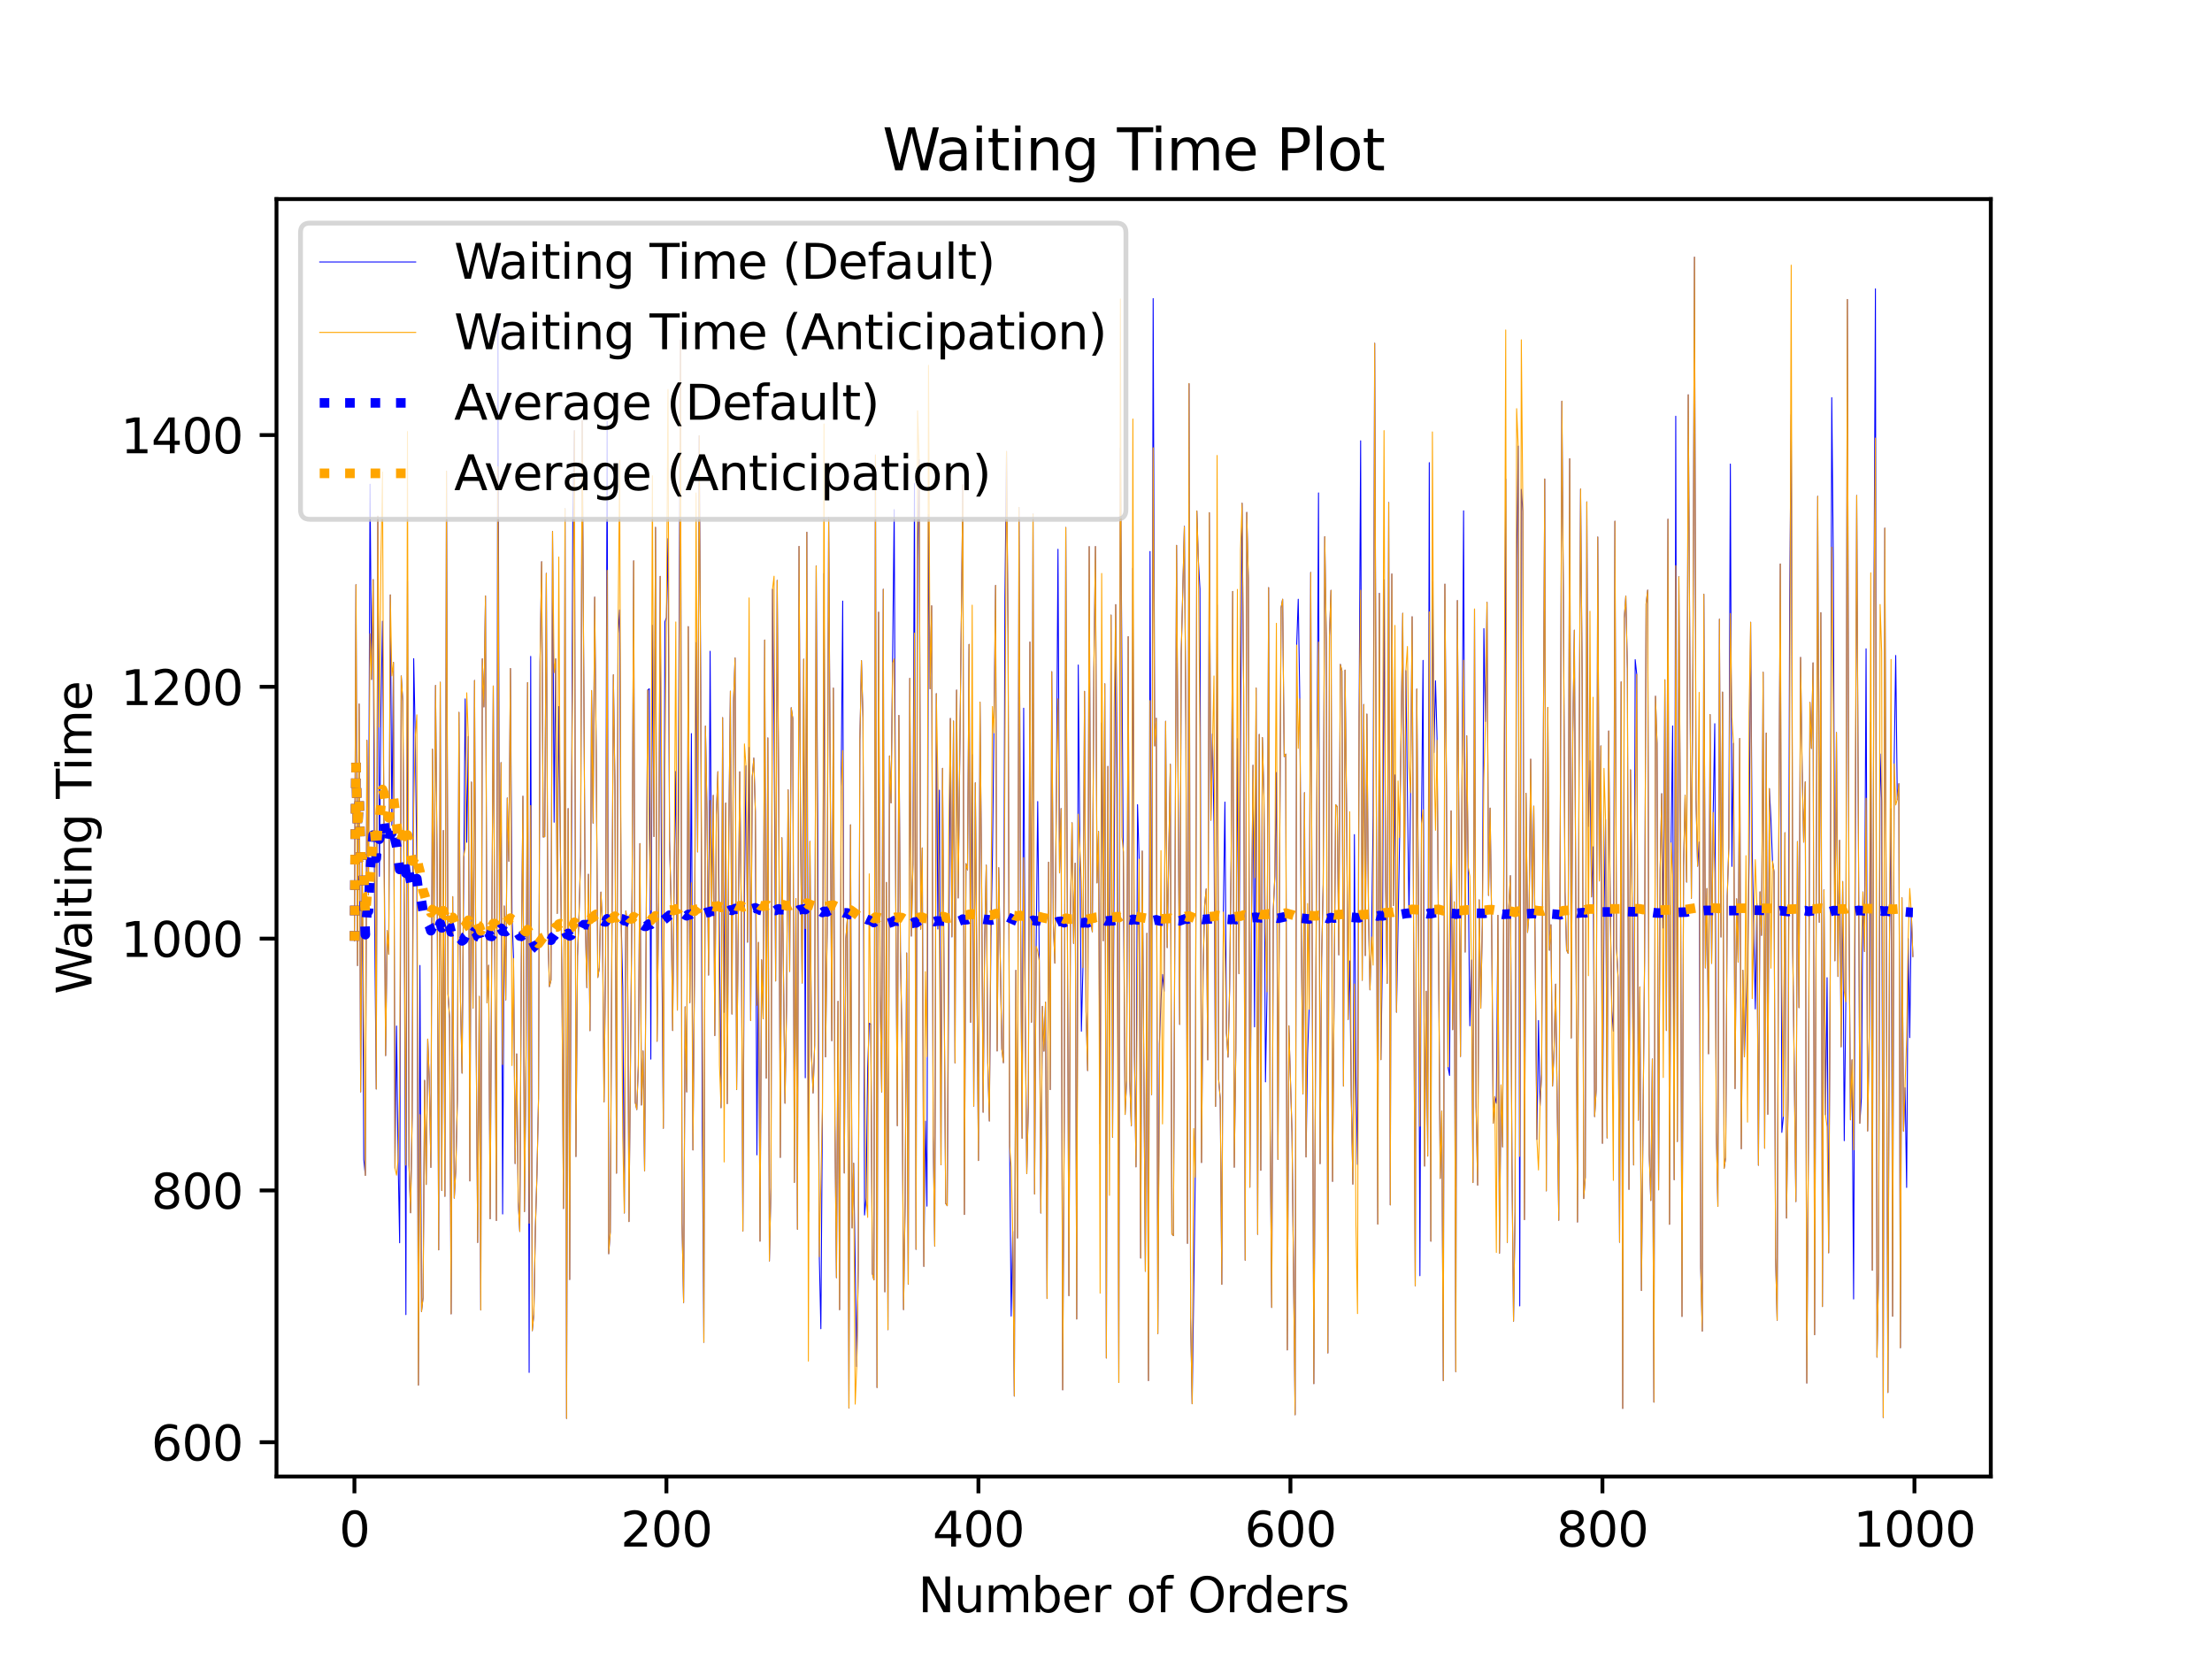 <?xml version="1.0" encoding="utf-8" standalone="no"?>
<!DOCTYPE svg PUBLIC "-//W3C//DTD SVG 1.1//EN"
  "http://www.w3.org/Graphics/SVG/1.1/DTD/svg11.dtd">
<svg xmlns:xlink="http://www.w3.org/1999/xlink" width="460.8pt" height="345.6pt" viewBox="0 0 460.8 345.6" xmlns="http://www.w3.org/2000/svg" version="1.1">
 <defs>
  <style type="text/css">*{stroke-linejoin: round; stroke-linecap: butt}</style>
 </defs>
 <g id="figure_1">
  <g id="patch_1">
   <path d="M 0 345.6 
L 460.8 345.6 
L 460.8 0 
L 0 0 
z
" style="fill: #ffffff"/>
  </g>
  <g id="axes_1">
   <g id="patch_2">
    <path d="M 57.6 307.584 
L 414.72 307.584 
L 414.72 41.472 
L 57.6 41.472 
z
" style="fill: #ffffff"/>
   </g>
   <g id="matplotlib.axis_1">
    <g id="xtick_1">
     <g id="line2d_1">
      <defs>
       <path id="m319951f21f" d="M 0 0 
L 0 3.5 
" style="stroke: #000000; stroke-width: 0.8"/>
      </defs>
      <g>
       <use xlink:href="#m319951f21f" x="73.833" y="307.584" style="stroke: #000000; stroke-width: 0.8"/>
      </g>
     </g>
     <g id="text_1">
      <!-- 0 -->
      <g transform="translate(70.651 322.182)scale(0.1 -0.1)">
       <defs>
        <path id="DejaVuSans-30" d="M 2034 4250 
Q 1547 4250 1301 3770 
Q 1056 3291 1056 2328 
Q 1056 1369 1301 889 
Q 1547 409 2034 409 
Q 2525 409 2770 889 
Q 3016 1369 3016 2328 
Q 3016 3291 2770 3770 
Q 2525 4250 2034 4250 
z
M 2034 4750 
Q 2819 4750 3233 4129 
Q 3647 3509 3647 2328 
Q 3647 1150 3233 529 
Q 2819 -91 2034 -91 
Q 1250 -91 836 529 
Q 422 1150 422 2328 
Q 422 3509 836 4129 
Q 1250 4750 2034 4750 
z
" transform="scale(0.016)"/>
       </defs>
       <use xlink:href="#DejaVuSans-30"/>
      </g>
     </g>
    </g>
    <g id="xtick_2">
     <g id="line2d_2">
      <g>
       <use xlink:href="#m319951f21f" x="138.829" y="307.584" style="stroke: #000000; stroke-width: 0.8"/>
      </g>
     </g>
     <g id="text_2">
      <!-- 200 -->
      <g transform="translate(129.285 322.182)scale(0.1 -0.1)">
       <defs>
        <path id="DejaVuSans-32" d="M 1228 531 
L 3431 531 
L 3431 0 
L 469 0 
L 469 531 
Q 828 903 1448 1529 
Q 2069 2156 2228 2338 
Q 2531 2678 2651 2914 
Q 2772 3150 2772 3378 
Q 2772 3750 2511 3984 
Q 2250 4219 1831 4219 
Q 1534 4219 1204 4116 
Q 875 4013 500 3803 
L 500 4441 
Q 881 4594 1212 4672 
Q 1544 4750 1819 4750 
Q 2544 4750 2975 4387 
Q 3406 4025 3406 3419 
Q 3406 3131 3298 2873 
Q 3191 2616 2906 2266 
Q 2828 2175 2409 1742 
Q 1991 1309 1228 531 
z
" transform="scale(0.016)"/>
       </defs>
       <use xlink:href="#DejaVuSans-32"/>
       <use xlink:href="#DejaVuSans-30" x="63.623"/>
       <use xlink:href="#DejaVuSans-30" x="127.246"/>
      </g>
     </g>
    </g>
    <g id="xtick_3">
     <g id="line2d_3">
      <g>
       <use xlink:href="#m319951f21f" x="203.825" y="307.584" style="stroke: #000000; stroke-width: 0.8"/>
      </g>
     </g>
     <g id="text_3">
      <!-- 400 -->
      <g transform="translate(194.281 322.182)scale(0.1 -0.1)">
       <defs>
        <path id="DejaVuSans-34" d="M 2419 4116 
L 825 1625 
L 2419 1625 
L 2419 4116 
z
M 2253 4666 
L 3047 4666 
L 3047 1625 
L 3713 1625 
L 3713 1100 
L 3047 1100 
L 3047 0 
L 2419 0 
L 2419 1100 
L 313 1100 
L 313 1709 
L 2253 4666 
z
" transform="scale(0.016)"/>
       </defs>
       <use xlink:href="#DejaVuSans-34"/>
       <use xlink:href="#DejaVuSans-30" x="63.623"/>
       <use xlink:href="#DejaVuSans-30" x="127.246"/>
      </g>
     </g>
    </g>
    <g id="xtick_4">
     <g id="line2d_4">
      <g>
       <use xlink:href="#m319951f21f" x="268.82" y="307.584" style="stroke: #000000; stroke-width: 0.8"/>
      </g>
     </g>
     <g id="text_4">
      <!-- 600 -->
      <g transform="translate(259.277 322.182)scale(0.1 -0.1)">
       <defs>
        <path id="DejaVuSans-36" d="M 2113 2584 
Q 1688 2584 1439 2293 
Q 1191 2003 1191 1497 
Q 1191 994 1439 701 
Q 1688 409 2113 409 
Q 2538 409 2786 701 
Q 3034 994 3034 1497 
Q 3034 2003 2786 2293 
Q 2538 2584 2113 2584 
z
M 3366 4563 
L 3366 3988 
Q 3128 4100 2886 4159 
Q 2644 4219 2406 4219 
Q 1781 4219 1451 3797 
Q 1122 3375 1075 2522 
Q 1259 2794 1537 2939 
Q 1816 3084 2150 3084 
Q 2853 3084 3261 2657 
Q 3669 2231 3669 1497 
Q 3669 778 3244 343 
Q 2819 -91 2113 -91 
Q 1303 -91 875 529 
Q 447 1150 447 2328 
Q 447 3434 972 4092 
Q 1497 4750 2381 4750 
Q 2619 4750 2861 4703 
Q 3103 4656 3366 4563 
z
" transform="scale(0.016)"/>
       </defs>
       <use xlink:href="#DejaVuSans-36"/>
       <use xlink:href="#DejaVuSans-30" x="63.623"/>
       <use xlink:href="#DejaVuSans-30" x="127.246"/>
      </g>
     </g>
    </g>
    <g id="xtick_5">
     <g id="line2d_5">
      <g>
       <use xlink:href="#m319951f21f" x="333.816" y="307.584" style="stroke: #000000; stroke-width: 0.8"/>
      </g>
     </g>
     <g id="text_5">
      <!-- 800 -->
      <g transform="translate(324.273 322.182)scale(0.1 -0.1)">
       <defs>
        <path id="DejaVuSans-38" d="M 2034 2216 
Q 1584 2216 1326 1975 
Q 1069 1734 1069 1313 
Q 1069 891 1326 650 
Q 1584 409 2034 409 
Q 2484 409 2743 651 
Q 3003 894 3003 1313 
Q 3003 1734 2745 1975 
Q 2488 2216 2034 2216 
z
M 1403 2484 
Q 997 2584 770 2862 
Q 544 3141 544 3541 
Q 544 4100 942 4425 
Q 1341 4750 2034 4750 
Q 2731 4750 3128 4425 
Q 3525 4100 3525 3541 
Q 3525 3141 3298 2862 
Q 3072 2584 2669 2484 
Q 3125 2378 3379 2068 
Q 3634 1759 3634 1313 
Q 3634 634 3220 271 
Q 2806 -91 2034 -91 
Q 1263 -91 848 271 
Q 434 634 434 1313 
Q 434 1759 690 2068 
Q 947 2378 1403 2484 
z
M 1172 3481 
Q 1172 3119 1398 2916 
Q 1625 2713 2034 2713 
Q 2441 2713 2670 2916 
Q 2900 3119 2900 3481 
Q 2900 3844 2670 4047 
Q 2441 4250 2034 4250 
Q 1625 4250 1398 4047 
Q 1172 3844 1172 3481 
z
" transform="scale(0.016)"/>
       </defs>
       <use xlink:href="#DejaVuSans-38"/>
       <use xlink:href="#DejaVuSans-30" x="63.623"/>
       <use xlink:href="#DejaVuSans-30" x="127.246"/>
      </g>
     </g>
    </g>
    <g id="xtick_6">
     <g id="line2d_6">
      <g>
       <use xlink:href="#m319951f21f" x="398.812" y="307.584" style="stroke: #000000; stroke-width: 0.8"/>
      </g>
     </g>
     <g id="text_6">
      <!-- 1000 -->
      <g transform="translate(386.087 322.182)scale(0.1 -0.1)">
       <defs>
        <path id="DejaVuSans-31" d="M 794 531 
L 1825 531 
L 1825 4091 
L 703 3866 
L 703 4441 
L 1819 4666 
L 2450 4666 
L 2450 531 
L 3481 531 
L 3481 0 
L 794 0 
L 794 531 
z
" transform="scale(0.016)"/>
       </defs>
       <use xlink:href="#DejaVuSans-31"/>
       <use xlink:href="#DejaVuSans-30" x="63.623"/>
       <use xlink:href="#DejaVuSans-30" x="127.246"/>
       <use xlink:href="#DejaVuSans-30" x="190.869"/>
      </g>
     </g>
    </g>
    <g id="text_7">
     <!-- Number of Orders -->
     <g transform="translate(191.262 335.861)scale(0.1 -0.1)">
      <defs>
       <path id="DejaVuSans-4e" d="M 628 4666 
L 1478 4666 
L 3547 763 
L 3547 4666 
L 4159 4666 
L 4159 0 
L 3309 0 
L 1241 3903 
L 1241 0 
L 628 0 
L 628 4666 
z
" transform="scale(0.016)"/>
       <path id="DejaVuSans-75" d="M 544 1381 
L 544 3500 
L 1119 3500 
L 1119 1403 
Q 1119 906 1312 657 
Q 1506 409 1894 409 
Q 2359 409 2629 706 
Q 2900 1003 2900 1516 
L 2900 3500 
L 3475 3500 
L 3475 0 
L 2900 0 
L 2900 538 
Q 2691 219 2414 64 
Q 2138 -91 1772 -91 
Q 1169 -91 856 284 
Q 544 659 544 1381 
z
M 1991 3584 
L 1991 3584 
z
" transform="scale(0.016)"/>
       <path id="DejaVuSans-6d" d="M 3328 2828 
Q 3544 3216 3844 3400 
Q 4144 3584 4550 3584 
Q 5097 3584 5394 3201 
Q 5691 2819 5691 2113 
L 5691 0 
L 5113 0 
L 5113 2094 
Q 5113 2597 4934 2840 
Q 4756 3084 4391 3084 
Q 3944 3084 3684 2787 
Q 3425 2491 3425 1978 
L 3425 0 
L 2847 0 
L 2847 2094 
Q 2847 2600 2669 2842 
Q 2491 3084 2119 3084 
Q 1678 3084 1418 2786 
Q 1159 2488 1159 1978 
L 1159 0 
L 581 0 
L 581 3500 
L 1159 3500 
L 1159 2956 
Q 1356 3278 1631 3431 
Q 1906 3584 2284 3584 
Q 2666 3584 2933 3390 
Q 3200 3197 3328 2828 
z
" transform="scale(0.016)"/>
       <path id="DejaVuSans-62" d="M 3116 1747 
Q 3116 2381 2855 2742 
Q 2594 3103 2138 3103 
Q 1681 3103 1420 2742 
Q 1159 2381 1159 1747 
Q 1159 1113 1420 752 
Q 1681 391 2138 391 
Q 2594 391 2855 752 
Q 3116 1113 3116 1747 
z
M 1159 2969 
Q 1341 3281 1617 3432 
Q 1894 3584 2278 3584 
Q 2916 3584 3314 3078 
Q 3713 2572 3713 1747 
Q 3713 922 3314 415 
Q 2916 -91 2278 -91 
Q 1894 -91 1617 61 
Q 1341 213 1159 525 
L 1159 0 
L 581 0 
L 581 4863 
L 1159 4863 
L 1159 2969 
z
" transform="scale(0.016)"/>
       <path id="DejaVuSans-65" d="M 3597 1894 
L 3597 1613 
L 953 1613 
Q 991 1019 1311 708 
Q 1631 397 2203 397 
Q 2534 397 2845 478 
Q 3156 559 3463 722 
L 3463 178 
Q 3153 47 2828 -22 
Q 2503 -91 2169 -91 
Q 1331 -91 842 396 
Q 353 884 353 1716 
Q 353 2575 817 3079 
Q 1281 3584 2069 3584 
Q 2775 3584 3186 3129 
Q 3597 2675 3597 1894 
z
M 3022 2063 
Q 3016 2534 2758 2815 
Q 2500 3097 2075 3097 
Q 1594 3097 1305 2825 
Q 1016 2553 972 2059 
L 3022 2063 
z
" transform="scale(0.016)"/>
       <path id="DejaVuSans-72" d="M 2631 2963 
Q 2534 3019 2420 3045 
Q 2306 3072 2169 3072 
Q 1681 3072 1420 2755 
Q 1159 2438 1159 1844 
L 1159 0 
L 581 0 
L 581 3500 
L 1159 3500 
L 1159 2956 
Q 1341 3275 1631 3429 
Q 1922 3584 2338 3584 
Q 2397 3584 2469 3576 
Q 2541 3569 2628 3553 
L 2631 2963 
z
" transform="scale(0.016)"/>
       <path id="DejaVuSans-20" transform="scale(0.016)"/>
       <path id="DejaVuSans-6f" d="M 1959 3097 
Q 1497 3097 1228 2736 
Q 959 2375 959 1747 
Q 959 1119 1226 758 
Q 1494 397 1959 397 
Q 2419 397 2687 759 
Q 2956 1122 2956 1747 
Q 2956 2369 2687 2733 
Q 2419 3097 1959 3097 
z
M 1959 3584 
Q 2709 3584 3137 3096 
Q 3566 2609 3566 1747 
Q 3566 888 3137 398 
Q 2709 -91 1959 -91 
Q 1206 -91 779 398 
Q 353 888 353 1747 
Q 353 2609 779 3096 
Q 1206 3584 1959 3584 
z
" transform="scale(0.016)"/>
       <path id="DejaVuSans-66" d="M 2375 4863 
L 2375 4384 
L 1825 4384 
Q 1516 4384 1395 4259 
Q 1275 4134 1275 3809 
L 1275 3500 
L 2222 3500 
L 2222 3053 
L 1275 3053 
L 1275 0 
L 697 0 
L 697 3053 
L 147 3053 
L 147 3500 
L 697 3500 
L 697 3744 
Q 697 4328 969 4595 
Q 1241 4863 1831 4863 
L 2375 4863 
z
" transform="scale(0.016)"/>
       <path id="DejaVuSans-4f" d="M 2522 4238 
Q 1834 4238 1429 3725 
Q 1025 3213 1025 2328 
Q 1025 1447 1429 934 
Q 1834 422 2522 422 
Q 3209 422 3611 934 
Q 4013 1447 4013 2328 
Q 4013 3213 3611 3725 
Q 3209 4238 2522 4238 
z
M 2522 4750 
Q 3503 4750 4090 4092 
Q 4678 3434 4678 2328 
Q 4678 1225 4090 567 
Q 3503 -91 2522 -91 
Q 1538 -91 948 565 
Q 359 1222 359 2328 
Q 359 3434 948 4092 
Q 1538 4750 2522 4750 
z
" transform="scale(0.016)"/>
       <path id="DejaVuSans-64" d="M 2906 2969 
L 2906 4863 
L 3481 4863 
L 3481 0 
L 2906 0 
L 2906 525 
Q 2725 213 2448 61 
Q 2172 -91 1784 -91 
Q 1150 -91 751 415 
Q 353 922 353 1747 
Q 353 2572 751 3078 
Q 1150 3584 1784 3584 
Q 2172 3584 2448 3432 
Q 2725 3281 2906 2969 
z
M 947 1747 
Q 947 1113 1208 752 
Q 1469 391 1925 391 
Q 2381 391 2643 752 
Q 2906 1113 2906 1747 
Q 2906 2381 2643 2742 
Q 2381 3103 1925 3103 
Q 1469 3103 1208 2742 
Q 947 2381 947 1747 
z
" transform="scale(0.016)"/>
       <path id="DejaVuSans-73" d="M 2834 3397 
L 2834 2853 
Q 2591 2978 2328 3040 
Q 2066 3103 1784 3103 
Q 1356 3103 1142 2972 
Q 928 2841 928 2578 
Q 928 2378 1081 2264 
Q 1234 2150 1697 2047 
L 1894 2003 
Q 2506 1872 2764 1633 
Q 3022 1394 3022 966 
Q 3022 478 2636 193 
Q 2250 -91 1575 -91 
Q 1294 -91 989 -36 
Q 684 19 347 128 
L 347 722 
Q 666 556 975 473 
Q 1284 391 1588 391 
Q 1994 391 2212 530 
Q 2431 669 2431 922 
Q 2431 1156 2273 1281 
Q 2116 1406 1581 1522 
L 1381 1569 
Q 847 1681 609 1914 
Q 372 2147 372 2553 
Q 372 3047 722 3315 
Q 1072 3584 1716 3584 
Q 2034 3584 2315 3537 
Q 2597 3491 2834 3397 
z
" transform="scale(0.016)"/>
      </defs>
      <use xlink:href="#DejaVuSans-4e"/>
      <use xlink:href="#DejaVuSans-75" x="74.805"/>
      <use xlink:href="#DejaVuSans-6d" x="138.184"/>
      <use xlink:href="#DejaVuSans-62" x="235.596"/>
      <use xlink:href="#DejaVuSans-65" x="299.072"/>
      <use xlink:href="#DejaVuSans-72" x="360.596"/>
      <use xlink:href="#DejaVuSans-20" x="401.709"/>
      <use xlink:href="#DejaVuSans-6f" x="433.496"/>
      <use xlink:href="#DejaVuSans-66" x="494.678"/>
      <use xlink:href="#DejaVuSans-20" x="529.883"/>
      <use xlink:href="#DejaVuSans-4f" x="561.67"/>
      <use xlink:href="#DejaVuSans-72" x="640.381"/>
      <use xlink:href="#DejaVuSans-64" x="679.744"/>
      <use xlink:href="#DejaVuSans-65" x="743.221"/>
      <use xlink:href="#DejaVuSans-72" x="804.744"/>
      <use xlink:href="#DejaVuSans-73" x="845.857"/>
     </g>
    </g>
   </g>
   <g id="matplotlib.axis_2">
    <g id="ytick_1">
     <g id="line2d_7">
      <defs>
       <path id="mda0042475d" d="M 0 0 
L -3.5 0 
" style="stroke: #000000; stroke-width: 0.8"/>
      </defs>
      <g>
       <use xlink:href="#mda0042475d" x="57.6" y="300.441" style="stroke: #000000; stroke-width: 0.8"/>
      </g>
     </g>
     <g id="text_8">
      <!-- 600 -->
      <g transform="translate(31.512 304.24)scale(0.1 -0.1)">
       <use xlink:href="#DejaVuSans-36"/>
       <use xlink:href="#DejaVuSans-30" x="63.623"/>
       <use xlink:href="#DejaVuSans-30" x="127.246"/>
      </g>
     </g>
    </g>
    <g id="ytick_2">
     <g id="line2d_8">
      <g>
       <use xlink:href="#mda0042475d" x="57.6" y="247.987" style="stroke: #000000; stroke-width: 0.8"/>
      </g>
     </g>
     <g id="text_9">
      <!-- 800 -->
      <g transform="translate(31.512 251.786)scale(0.1 -0.1)">
       <use xlink:href="#DejaVuSans-38"/>
       <use xlink:href="#DejaVuSans-30" x="63.623"/>
       <use xlink:href="#DejaVuSans-30" x="127.246"/>
      </g>
     </g>
    </g>
    <g id="ytick_3">
     <g id="line2d_9">
      <g>
       <use xlink:href="#mda0042475d" x="57.6" y="195.533" style="stroke: #000000; stroke-width: 0.8"/>
      </g>
     </g>
     <g id="text_10">
      <!-- 1000 -->
      <g transform="translate(25.15 199.332)scale(0.1 -0.1)">
       <use xlink:href="#DejaVuSans-31"/>
       <use xlink:href="#DejaVuSans-30" x="63.623"/>
       <use xlink:href="#DejaVuSans-30" x="127.246"/>
       <use xlink:href="#DejaVuSans-30" x="190.869"/>
      </g>
     </g>
    </g>
    <g id="ytick_4">
     <g id="line2d_10">
      <g>
       <use xlink:href="#mda0042475d" x="57.6" y="143.079" style="stroke: #000000; stroke-width: 0.8"/>
      </g>
     </g>
     <g id="text_11">
      <!-- 1200 -->
      <g transform="translate(25.15 146.878)scale(0.1 -0.1)">
       <use xlink:href="#DejaVuSans-31"/>
       <use xlink:href="#DejaVuSans-32" x="63.623"/>
       <use xlink:href="#DejaVuSans-30" x="127.246"/>
       <use xlink:href="#DejaVuSans-30" x="190.869"/>
      </g>
     </g>
    </g>
    <g id="ytick_5">
     <g id="line2d_11">
      <g>
       <use xlink:href="#mda0042475d" x="57.6" y="90.625" style="stroke: #000000; stroke-width: 0.8"/>
      </g>
     </g>
     <g id="text_12">
      <!-- 1400 -->
      <g transform="translate(25.15 94.424)scale(0.1 -0.1)">
       <use xlink:href="#DejaVuSans-31"/>
       <use xlink:href="#DejaVuSans-34" x="63.623"/>
       <use xlink:href="#DejaVuSans-30" x="127.246"/>
       <use xlink:href="#DejaVuSans-30" x="190.869"/>
      </g>
     </g>
    </g>
    <g id="text_13">
     <!-- Waiting Time -->
     <g transform="translate(19.07 207.121)rotate(-90)scale(0.1 -0.1)">
      <defs>
       <path id="DejaVuSans-57" d="M 213 4666 
L 850 4666 
L 1831 722 
L 2809 4666 
L 3519 4666 
L 4500 722 
L 5478 4666 
L 6119 4666 
L 4947 0 
L 4153 0 
L 3169 4050 
L 2175 0 
L 1381 0 
L 213 4666 
z
" transform="scale(0.016)"/>
       <path id="DejaVuSans-61" d="M 2194 1759 
Q 1497 1759 1228 1600 
Q 959 1441 959 1056 
Q 959 750 1161 570 
Q 1363 391 1709 391 
Q 2188 391 2477 730 
Q 2766 1069 2766 1631 
L 2766 1759 
L 2194 1759 
z
M 3341 1997 
L 3341 0 
L 2766 0 
L 2766 531 
Q 2569 213 2275 61 
Q 1981 -91 1556 -91 
Q 1019 -91 701 211 
Q 384 513 384 1019 
Q 384 1609 779 1909 
Q 1175 2209 1959 2209 
L 2766 2209 
L 2766 2266 
Q 2766 2663 2505 2880 
Q 2244 3097 1772 3097 
Q 1472 3097 1187 3025 
Q 903 2953 641 2809 
L 641 3341 
Q 956 3463 1253 3523 
Q 1550 3584 1831 3584 
Q 2591 3584 2966 3190 
Q 3341 2797 3341 1997 
z
" transform="scale(0.016)"/>
       <path id="DejaVuSans-69" d="M 603 3500 
L 1178 3500 
L 1178 0 
L 603 0 
L 603 3500 
z
M 603 4863 
L 1178 4863 
L 1178 4134 
L 603 4134 
L 603 4863 
z
" transform="scale(0.016)"/>
       <path id="DejaVuSans-74" d="M 1172 4494 
L 1172 3500 
L 2356 3500 
L 2356 3053 
L 1172 3053 
L 1172 1153 
Q 1172 725 1289 603 
Q 1406 481 1766 481 
L 2356 481 
L 2356 0 
L 1766 0 
Q 1100 0 847 248 
Q 594 497 594 1153 
L 594 3053 
L 172 3053 
L 172 3500 
L 594 3500 
L 594 4494 
L 1172 4494 
z
" transform="scale(0.016)"/>
       <path id="DejaVuSans-6e" d="M 3513 2113 
L 3513 0 
L 2938 0 
L 2938 2094 
Q 2938 2591 2744 2837 
Q 2550 3084 2163 3084 
Q 1697 3084 1428 2787 
Q 1159 2491 1159 1978 
L 1159 0 
L 581 0 
L 581 3500 
L 1159 3500 
L 1159 2956 
Q 1366 3272 1645 3428 
Q 1925 3584 2291 3584 
Q 2894 3584 3203 3211 
Q 3513 2838 3513 2113 
z
" transform="scale(0.016)"/>
       <path id="DejaVuSans-67" d="M 2906 1791 
Q 2906 2416 2648 2759 
Q 2391 3103 1925 3103 
Q 1463 3103 1205 2759 
Q 947 2416 947 1791 
Q 947 1169 1205 825 
Q 1463 481 1925 481 
Q 2391 481 2648 825 
Q 2906 1169 2906 1791 
z
M 3481 434 
Q 3481 -459 3084 -895 
Q 2688 -1331 1869 -1331 
Q 1566 -1331 1297 -1286 
Q 1028 -1241 775 -1147 
L 775 -588 
Q 1028 -725 1275 -790 
Q 1522 -856 1778 -856 
Q 2344 -856 2625 -561 
Q 2906 -266 2906 331 
L 2906 616 
Q 2728 306 2450 153 
Q 2172 0 1784 0 
Q 1141 0 747 490 
Q 353 981 353 1791 
Q 353 2603 747 3093 
Q 1141 3584 1784 3584 
Q 2172 3584 2450 3431 
Q 2728 3278 2906 2969 
L 2906 3500 
L 3481 3500 
L 3481 434 
z
" transform="scale(0.016)"/>
       <path id="DejaVuSans-54" d="M -19 4666 
L 3928 4666 
L 3928 4134 
L 2272 4134 
L 2272 0 
L 1638 0 
L 1638 4134 
L -19 4134 
L -19 4666 
z
" transform="scale(0.016)"/>
      </defs>
      <use xlink:href="#DejaVuSans-57"/>
      <use xlink:href="#DejaVuSans-61" x="92.502"/>
      <use xlink:href="#DejaVuSans-69" x="153.781"/>
      <use xlink:href="#DejaVuSans-74" x="181.564"/>
      <use xlink:href="#DejaVuSans-69" x="220.773"/>
      <use xlink:href="#DejaVuSans-6e" x="248.557"/>
      <use xlink:href="#DejaVuSans-67" x="311.936"/>
      <use xlink:href="#DejaVuSans-20" x="375.412"/>
      <use xlink:href="#DejaVuSans-54" x="407.199"/>
      <use xlink:href="#DejaVuSans-69" x="465.158"/>
      <use xlink:href="#DejaVuSans-6d" x="492.941"/>
      <use xlink:href="#DejaVuSans-65" x="590.354"/>
     </g>
    </g>
   </g>
   <g id="line2d_12">
    <path d="M 73.833 195.975 
L 74.158 121.799 
L 74.483 201.147 
L 74.808 146.66 
L 75.133 227.472 
L 75.458 178.183 
L 75.783 241.55 
L 76.108 244.861 
L 76.433 154.21 
L 76.758 186.412 
L 77.083 100.868 
L 77.408 141.544 
L 77.732 120.743 
L 78.057 193.755 
L 78.382 226.867 
L 78.707 107.519 
L 79.032 182.554 
L 79.357 147.725 
L 79.682 129.405 
L 80.332 219.898 
L 80.657 193.866 
L 80.982 198.806 
L 81.307 123.927 
L 81.632 171.937 
L 81.957 137.981 
L 82.282 243.374 
L 82.607 213.734 
L 82.932 241.43 
L 83.257 258.893 
L 83.582 140.813 
L 83.907 146.016 
L 84.232 190.581 
L 84.557 273.863 
L 84.882 121.041 
L 85.207 242.685 
L 85.532 252.647 
L 85.857 232.596 
L 86.182 137.204 
L 86.507 153.431 
L 86.832 180.052 
L 87.157 288.543 
L 87.482 201.118 
L 87.807 273.232 
L 88.132 270.309 
L 88.457 225.058 
L 88.782 246.747 
L 89.107 216.465 
L 89.432 225.079 
L 89.757 243.191 
L 90.082 156.075 
L 90.407 193.981 
L 90.732 142.792 
L 91.057 180.108 
L 91.382 260.37 
L 91.707 142.126 
L 92.032 248.011 
L 92.357 173.013 
L 92.682 249.217 
L 93.007 98.141 
L 93.331 207.038 
L 93.656 212.174 
L 93.981 273.709 
L 94.306 186.786 
L 94.631 249.586 
L 94.956 243.552 
L 95.281 228.896 
L 95.606 148.395 
L 95.931 208.667 
L 96.256 223.557 
L 96.906 145.594 
L 97.231 175.464 
L 97.556 153.412 
L 97.881 246.01 
L 98.206 162.924 
L 98.531 209.995 
L 98.856 141.75 
L 99.181 215.071 
L 99.506 258.835 
L 99.831 207.564 
L 100.156 272.898 
L 100.481 137.249 
L 100.806 147.258 
L 101.131 124.148 
L 101.456 208.915 
L 101.781 201.081 
L 102.106 253.889 
L 102.756 142.908 
L 103.406 254.256 
L 103.731 66.15 
L 104.056 194.354 
L 104.381 158.874 
L 104.706 252.897 
L 105.031 188.74 
L 105.356 208.303 
L 105.681 166.236 
L 106.006 179.414 
L 106.331 139.267 
L 106.656 190.832 
L 106.981 199.669 
L 107.306 242.387 
L 107.631 219.554 
L 107.956 250.327 
L 108.281 256.53 
L 108.606 199.906 
L 108.931 165.87 
L 109.255 252.396 
L 109.58 220.187 
L 109.905 142.194 
L 110.23 285.903 
L 110.555 136.737 
L 110.88 277.206 
L 111.205 273.883 
L 111.53 256.005 
L 111.855 244.696 
L 112.18 228.854 
L 112.505 137.852 
L 112.83 117.017 
L 113.155 174.359 
L 113.48 174.288 
L 113.805 119.444 
L 114.13 193.674 
L 114.455 205.53 
L 114.78 204.186 
L 115.105 110.705 
L 115.43 171.287 
L 115.755 137.252 
L 116.08 190.281 
L 116.405 147.178 
L 117.055 203.994 
L 117.38 251.76 
L 117.705 105.96 
L 118.03 295.488 
L 118.355 168.447 
L 118.68 266.542 
L 119.33 107.443 
L 119.655 89.724 
L 119.98 240.925 
L 120.305 199.146 
L 120.63 190.4 
L 120.955 178.482 
L 121.28 87.62 
L 121.93 192.064 
L 122.255 205.741 
L 122.58 182.129 
L 122.905 214.708 
L 123.23 143.846 
L 123.555 171.483 
L 123.88 124.394 
L 124.205 157.092 
L 124.53 203.63 
L 124.855 201.594 
L 125.179 185.842 
L 125.504 192.261 
L 125.829 229.549 
L 126.154 199.14 
L 126.479 87.737 
L 126.804 261.18 
L 127.129 256.69 
L 127.779 140.573 
L 128.104 163.783 
L 128.429 244.398 
L 128.754 131.919 
L 129.079 127.06 
L 129.404 191.949 
L 129.729 205.68 
L 130.054 252.699 
L 130.379 189.767 
L 130.704 192.789 
L 131.029 254.481 
L 131.679 184.935 
L 132.004 116.832 
L 132.329 229.606 
L 132.654 231.15 
L 132.979 221.955 
L 133.304 175.729 
L 133.629 230.196 
L 133.954 218.941 
L 134.279 243.909 
L 134.929 143.746 
L 135.254 143.477 
L 135.579 220.65 
L 135.904 130.247 
L 136.229 174.261 
L 136.554 109.857 
L 136.879 216.916 
L 137.204 187.906 
L 137.529 120.065 
L 137.854 195.382 
L 138.179 235.044 
L 138.504 129.544 
L 138.829 128.673 
L 139.154 112.214 
L 139.479 175.211 
L 139.804 188.466 
L 140.129 214.678 
L 140.454 181.309 
L 140.779 160.709 
L 141.103 210.43 
L 141.753 70.845 
L 142.078 254.69 
L 142.403 271.345 
L 142.728 209.752 
L 143.053 227.47 
L 143.378 130.539 
L 143.703 208.878 
L 144.028 152.821 
L 144.353 239.56 
L 144.678 201.92 
L 145.003 133.841 
L 145.328 177.468 
L 145.653 90.765 
L 145.978 143.335 
L 146.303 235.219 
L 146.628 279.624 
L 146.953 151.248 
L 147.278 169.053 
L 147.603 203.129 
L 147.928 135.663 
L 148.253 190.006 
L 148.578 165.688 
L 148.903 215.731 
L 149.228 169.699 
L 149.553 160.76 
L 150.203 230.758 
L 150.528 149.497 
L 150.853 210.918 
L 151.178 167.297 
L 151.503 229.903 
L 151.828 172.61 
L 152.153 143.985 
L 152.478 211.247 
L 152.803 146.184 
L 153.128 137.067 
L 153.453 226.968 
L 154.103 160.779 
L 154.428 190.312 
L 154.753 256.454 
L 155.078 186.109 
L 155.403 159.527 
L 155.728 196.284 
L 156.053 155.697 
L 156.378 212.611 
L 156.703 161.848 
L 157.027 157.926 
L 157.352 169.003 
L 157.677 240.583 
L 158.002 196.327 
L 158.327 258.56 
L 158.652 199.951 
L 158.977 212.195 
L 159.302 133.33 
L 159.627 224.591 
L 159.952 153.721 
L 160.277 262.676 
L 160.602 247.459 
L 160.927 122.756 
L 161.252 151.17 
L 161.577 204.357 
L 161.902 120.905 
L 162.227 166.057 
L 162.552 241.109 
L 162.877 174.52 
L 163.527 229.821 
L 163.852 209.522 
L 164.177 164.543 
L 164.502 202.368 
L 164.827 147.431 
L 165.152 149.683 
L 165.477 246.322 
L 165.802 187.176 
L 166.127 256.083 
L 166.452 113.823 
L 166.777 173.526 
L 167.102 204.784 
L 167.427 137.319 
L 167.752 224.524 
L 168.077 110.872 
L 168.402 252.403 
L 168.727 175.281 
L 169.052 219.831 
L 169.377 227.699 
L 169.702 217.738 
L 170.027 117.911 
L 170.352 174.319 
L 170.677 261.804 
L 171.002 276.807 
L 171.327 230.726 
L 171.652 119.461 
L 171.977 220.168 
L 172.302 194.433 
L 172.627 107.768 
L 173.276 216.796 
L 173.601 143.341 
L 173.926 234.157 
L 174.251 266.171 
L 174.576 208.595 
L 174.901 272.837 
L 175.226 163.797 
L 175.551 125.213 
L 175.876 244.362 
L 176.201 195.573 
L 176.526 191.276 
L 176.851 293.301 
L 177.176 171.825 
L 177.501 255.808 
L 177.826 242.318 
L 178.476 284.68 
L 178.801 263.399 
L 179.126 154.195 
L 179.451 137.61 
L 179.776 149.537 
L 180.101 253.112 
L 180.426 249.497 
L 180.751 222.471 
L 181.076 213.175 
L 181.401 213.342 
L 181.726 265.288 
L 182.051 266.628 
L 182.376 94.795 
L 182.701 289.045 
L 183.026 127.537 
L 183.351 207.172 
L 183.676 227.485 
L 184.001 122.753 
L 184.326 269.111 
L 184.651 183.826 
L 184.976 276.999 
L 185.301 157.473 
L 185.626 167.268 
L 186.276 106.162 
L 186.601 186.757 
L 186.926 234.504 
L 187.251 149.037 
L 187.576 198.097 
L 187.901 217.331 
L 188.226 272.818 
L 188.55 250.705 
L 188.875 198.53 
L 189.2 267.505 
L 189.525 141.313 
L 189.85 195 
L 190.175 180.028 
L 190.5 100.738 
L 190.825 260.268 
L 191.15 116.65 
L 191.475 95.794 
L 191.8 193.552 
L 192.125 176.641 
L 192.45 263.811 
L 192.775 233.553 
L 193.1 251.269 
L 193.425 107.18 
L 193.75 143.48 
L 194.075 126.2 
L 194.4 236.7 
L 194.725 259.587 
L 195.05 144.502 
L 195.375 193.537 
L 195.7 164.597 
L 196.025 242.637 
L 196.35 160.059 
L 197 250.69 
L 197.325 251.169 
L 197.975 149.669 
L 198.3 195.188 
L 198.625 150.21 
L 198.95 221.437 
L 199.275 143.759 
L 199.6 187.062 
L 200.575 100.991 
L 200.9 252.998 
L 201.225 179.913 
L 201.55 181.228 
L 201.875 134.238 
L 202.2 212.97 
L 202.525 157.205 
L 202.85 230.428 
L 203.175 163.084 
L 203.825 241.758 
L 204.15 146.254 
L 204.474 181.119 
L 204.799 231.7 
L 205.124 195.658 
L 205.449 180.216 
L 205.774 221.432 
L 206.099 233.531 
L 206.424 195.495 
L 206.749 178.25 
L 207.399 121.957 
L 207.724 218.937 
L 208.049 180.761 
L 208.699 218.521 
L 209.024 221.388 
L 209.349 124.459 
L 209.674 94.049 
L 209.999 131.867 
L 210.324 238.765 
L 210.649 274.168 
L 210.974 256.517 
L 211.299 290.825 
L 211.624 202.137 
L 211.949 257.897 
L 212.274 105.704 
L 212.599 189.066 
L 212.924 237.127 
L 213.249 147.528 
L 213.574 211.214 
L 213.899 244.478 
L 214.224 230.178 
L 214.549 133.756 
L 214.874 212.955 
L 215.199 107.084 
L 215.524 248.744 
L 215.849 197.147 
L 216.174 166.967 
L 216.499 200.243 
L 216.824 252.704 
L 217.149 209.649 
L 217.474 218.97 
L 217.799 208.754 
L 218.124 270.504 
L 218.449 179.607 
L 218.774 226.985 
L 219.099 139.928 
L 219.424 192.249 
L 219.749 200.647 
L 220.074 164.477 
L 220.398 114.418 
L 220.723 181.845 
L 221.048 168.442 
L 221.373 289.535 
L 221.698 233.501 
L 222.023 109.881 
L 222.673 269.91 
L 222.998 190.245 
L 223.323 171.396 
L 223.648 196.522 
L 223.973 179.817 
L 224.298 274.775 
L 224.623 138.531 
L 225.273 214.822 
L 225.598 201.566 
L 225.923 144.018 
L 226.248 210.745 
L 226.573 223.022 
L 226.898 113.869 
L 227.223 191.593 
L 227.548 194.117 
L 227.873 139.866 
L 228.198 113.854 
L 228.523 183.917 
L 228.848 173.208 
L 229.173 238.314 
L 229.498 150.6 
L 229.823 195.98 
L 230.148 142.451 
L 230.473 282.898 
L 230.798 159.648 
L 231.123 217.942 
L 231.448 128.128 
L 231.773 236.898 
L 232.423 125.955 
L 232.748 163.253 
L 233.073 287.999 
L 233.398 93.357 
L 234.373 232.166 
L 234.698 225.07 
L 235.023 132.635 
L 235.348 225.164 
L 235.673 234.503 
L 235.998 118.369 
L 236.322 219.464 
L 236.647 243.079 
L 236.972 167.626 
L 237.297 178.981 
L 237.622 262.072 
L 237.947 177.29 
L 238.597 264.835 
L 238.922 194.421 
L 239.247 287.6 
L 239.572 114.88 
L 239.897 228.032 
L 240.222 62.2 
L 240.547 155.386 
L 240.872 149.614 
L 241.197 277.816 
L 241.522 217.475 
L 241.847 208.277 
L 242.172 202.995 
L 242.497 206.513 
L 242.822 150.261 
L 243.147 197.402 
L 243.797 159.203 
L 244.122 257.033 
L 244.447 257.41 
L 245.097 113.606 
L 245.747 213.41 
L 246.072 136.064 
L 246.722 109.636 
L 247.047 151.3 
L 247.372 259.015 
L 247.697 79.942 
L 248.022 274.573 
L 248.347 292.431 
L 248.997 245.233 
L 249.322 106.442 
L 249.647 116.85 
L 249.972 122.704 
L 250.297 242.174 
L 250.622 202.351 
L 250.947 188.624 
L 251.272 185.179 
L 251.597 220.79 
L 251.922 106.797 
L 252.246 170.865 
L 252.571 152.906 
L 252.896 171.895 
L 253.221 230.49 
L 253.546 126.02 
L 253.871 224.879 
L 254.196 228.917 
L 254.521 267.547 
L 254.846 190.012 
L 255.171 167.082 
L 255.496 215.186 
L 255.821 220.221 
L 256.146 206.247 
L 256.471 179.128 
L 256.796 123.205 
L 257.121 243.153 
L 257.446 218.743 
L 257.771 153.863 
L 258.096 202.834 
L 258.746 104.828 
L 259.071 143.74 
L 259.396 262.525 
L 259.721 106.741 
L 260.046 120.396 
L 260.371 247.321 
L 260.696 193.364 
L 261.021 159.418 
L 261.346 213.921 
L 261.671 143.329 
L 261.996 257.135 
L 262.321 152.995 
L 262.646 243.79 
L 262.971 153.645 
L 263.296 165.802 
L 263.621 225.382 
L 263.946 206.612 
L 264.271 122.411 
L 264.596 235.043 
L 264.921 272.369 
L 265.246 189.693 
L 265.571 182.545 
L 265.896 160.92 
L 266.221 241.534 
L 266.871 126.61 
L 267.196 124.825 
L 267.521 157.631 
L 267.846 157.092 
L 268.17 281.219 
L 268.495 213.69 
L 269.145 235.901 
L 269.795 294.723 
L 270.12 134.38 
L 270.445 124.827 
L 270.77 145.572 
L 271.095 195.573 
L 271.42 227.871 
L 271.745 165.13 
L 272.07 241.022 
L 272.395 219.348 
L 272.72 210.25 
L 273.045 119.248 
L 273.695 288.246 
L 274.67 102.681 
L 274.995 242.408 
L 275.32 199.618 
L 275.645 184.174 
L 275.97 111.81 
L 276.295 133.644 
L 276.62 281.847 
L 276.945 132.482 
L 277.27 122.975 
L 277.595 246.107 
L 278.245 167.647 
L 278.57 168.019 
L 278.895 198.92 
L 279.22 138.404 
L 279.545 139.775 
L 279.87 226.26 
L 280.195 139.592 
L 280.52 168.635 
L 280.845 212.383 
L 281.17 200.174 
L 281.495 228.44 
L 281.82 246.675 
L 282.145 173.859 
L 282.47 224.224 
L 282.795 242.575 
L 283.12 150.02 
L 283.445 91.825 
L 283.769 204.209 
L 284.094 146.756 
L 284.419 199.059 
L 284.744 148.759 
L 285.069 189.465 
L 285.394 206.202 
L 285.719 195.19 
L 286.044 169.92 
L 286.369 71.508 
L 287.019 255.007 
L 287.344 123.6 
L 287.669 220.751 
L 287.994 199.097 
L 288.319 120.778 
L 288.644 183.592 
L 288.969 204.861 
L 289.294 104.682 
L 289.619 251.002 
L 289.944 119.577 
L 290.269 188.648 
L 290.594 161.423 
L 290.919 210.869 
L 291.569 174.463 
L 292.219 127.756 
L 292.544 190.477 
L 292.869 139.709 
L 293.519 191.007 
L 293.844 165.135 
L 294.169 128.482 
L 294.819 267.843 
L 295.144 143.546 
L 295.469 183.933 
L 295.794 265.755 
L 296.119 171.541 
L 296.444 137.563 
L 296.769 242.911 
L 297.094 206.492 
L 297.419 240.835 
L 297.744 96.377 
L 298.069 258.567 
L 298.394 121.114 
L 298.719 156.778 
L 299.044 141.819 
L 299.369 154.214 
L 300.018 245.489 
L 300.343 231.476 
L 300.668 287.627 
L 300.993 121.685 
L 301.318 163.446 
L 301.643 222.249 
L 301.968 224.032 
L 302.293 168.92 
L 302.618 214.506 
L 302.943 187.876 
L 303.268 285.749 
L 303.593 125.107 
L 304.243 220.089 
L 304.893 106.407 
L 305.218 198.334 
L 305.543 153.282 
L 306.193 213.701 
L 306.518 199.981 
L 306.843 246.349 
L 307.168 126.91 
L 307.493 230.492 
L 307.818 246.883 
L 308.143 187.455 
L 308.468 210.043 
L 308.793 192.777 
L 309.118 130.95 
L 309.443 150.296 
L 309.768 125.462 
L 310.093 186.534 
L 310.418 168.344 
L 310.743 192.763 
L 311.068 233.991 
L 311.393 228.426 
L 311.718 229.832 
L 312.043 190.676 
L 312.368 261.066 
L 312.693 226.019 
L 313.018 238.925 
L 313.668 99.815 
L 313.993 258.818 
L 314.318 188.851 
L 314.643 182.423 
L 314.968 242.429 
L 315.293 275.231 
L 315.617 252.395 
L 315.942 116.274 
L 316.267 92.923 
L 316.592 272.05 
L 316.917 101.928 
L 317.242 106.545 
L 317.567 254.071 
L 317.892 165.259 
L 318.217 194.245 
L 318.542 190.141 
L 318.867 158.151 
L 319.192 189.621 
L 319.517 167.945 
L 320.167 237.368 
L 320.492 212.59 
L 320.817 230.39 
L 321.142 223.793 
L 321.792 99.781 
L 322.117 248.078 
L 322.442 147.365 
L 322.767 197.952 
L 323.092 192.645 
L 323.417 226.238 
L 323.742 218.677 
L 324.067 205.019 
L 324.717 254.208 
L 325.367 83.574 
L 325.692 125.868 
L 326.017 185.833 
L 326.342 197.899 
L 326.667 198.583 
L 326.992 95.56 
L 327.317 216.233 
L 327.642 152.688 
L 327.967 131.277 
L 328.617 254.572 
L 328.942 161.048 
L 329.267 101.868 
L 329.592 141.557 
L 329.917 249.681 
L 330.242 245.25 
L 330.567 104.555 
L 330.892 172.184 
L 331.217 158.47 
L 331.541 186.843 
L 331.866 176.393 
L 332.191 232.614 
L 332.516 227.004 
L 332.841 111.87 
L 333.166 183.519 
L 333.491 155.38 
L 333.816 238.171 
L 334.141 191.205 
L 334.466 170.725 
L 334.791 237.059 
L 335.116 152.282 
L 335.441 188.781 
L 335.766 210.662 
L 336.091 214.817 
L 336.416 108.579 
L 336.741 197.104 
L 337.066 203.611 
L 337.391 258.783 
L 337.716 142.05 
L 338.041 293.406 
L 338.366 128.766 
L 338.691 124.193 
L 339.016 139.307 
L 339.341 247.768 
L 339.666 160.371 
L 339.991 187.163 
L 340.316 242.689 
L 340.641 137.411 
L 340.966 140.489 
L 341.291 233.349 
L 341.616 205.586 
L 341.941 268.84 
L 342.591 200.214 
L 342.916 125.786 
L 343.241 122.933 
L 343.566 240.527 
L 343.891 250.082 
L 344.216 220.623 
L 344.541 292.095 
L 344.866 145.039 
L 345.191 154.896 
L 345.516 247.855 
L 345.841 181.121 
L 346.166 165.338 
L 346.491 193.327 
L 346.816 141.616 
L 347.141 214.672 
L 347.465 108.161 
L 347.79 255.047 
L 348.115 175.597 
L 348.44 151.223 
L 348.765 245.757 
L 349.09 86.704 
L 349.415 237.801 
L 349.74 120.147 
L 350.065 173.508 
L 350.39 274.24 
L 350.715 180.386 
L 351.04 165.68 
L 351.365 183.759 
L 351.69 82.242 
L 352.34 187.136 
L 352.665 138.303 
L 352.99 53.568 
L 353.315 166.585 
L 353.64 180.449 
L 353.965 175.379 
L 354.29 264.049 
L 354.615 277.296 
L 354.94 123.789 
L 355.265 201.631 
L 355.59 185.094 
L 355.915 219.52 
L 356.24 148.849 
L 356.565 200.691 
L 356.89 169.255 
L 357.215 150.759 
L 357.54 235.761 
L 357.865 251.316 
L 358.19 128.992 
L 358.515 195.195 
L 358.84 144.176 
L 359.165 243.375 
L 359.49 241.171 
L 359.815 186.768 
L 360.14 176.456 
L 360.465 96.665 
L 360.79 180.493 
L 361.115 154.839 
L 361.44 226.779 
L 361.765 187.244 
L 362.09 200.427 
L 362.415 153.835 
L 362.74 239.305 
L 363.065 202.126 
L 363.389 220.165 
L 363.714 209.386 
L 364.039 202.682 
L 364.364 179.513 
L 364.689 129.624 
L 365.014 176.954 
L 365.664 210.177 
L 365.989 188.249 
L 366.314 242.744 
L 366.639 185.795 
L 366.964 194.854 
L 367.289 140.032 
L 367.614 239.2 
L 367.939 152.714 
L 368.264 232.12 
L 368.589 164.281 
L 368.914 170.619 
L 369.239 179.35 
L 369.564 181.635 
L 369.889 261.993 
L 370.214 275.035 
L 370.539 179.323 
L 370.864 117.485 
L 371.189 235.901 
L 371.514 232.577 
L 371.839 173.472 
L 372.164 253.749 
L 372.489 229.171 
L 372.814 125.788 
L 373.139 86.38 
L 373.464 197.759 
L 374.114 250.314 
L 374.439 175.314 
L 374.764 209.915 
L 375.089 136.949 
L 375.414 160.161 
L 375.739 175.43 
L 376.064 162.888 
L 376.389 288.119 
L 376.714 238.892 
L 377.039 146.329 
L 377.364 155.912 
L 377.689 138.085 
L 378.014 278.054 
L 378.664 103.388 
L 378.989 192.128 
L 379.313 127.639 
L 379.638 272.178 
L 379.963 185.386 
L 380.288 232.234 
L 380.613 203.67 
L 380.938 260.985 
L 381.263 203.789 
L 381.588 82.839 
L 381.913 117.057 
L 382.238 200.145 
L 382.563 152.602 
L 382.888 203.423 
L 383.213 175.047 
L 383.538 218.064 
L 383.863 183.634 
L 384.188 237.632 
L 384.513 208.693 
L 384.838 62.385 
L 385.163 188.24 
L 385.488 233.281 
L 385.813 220.79 
L 386.138 270.605 
L 386.788 103.218 
L 387.438 233.989 
L 387.763 228.673 
L 388.088 185.818 
L 388.413 198.219 
L 388.738 135.154 
L 389.063 235.607 
L 389.388 215.823 
L 389.713 150.478 
L 390.038 264.618 
L 390.363 128.322 
L 390.688 60.173 
L 391.013 282.724 
L 391.338 265.077 
L 391.663 157.065 
L 391.988 166.928 
L 392.313 295.294 
L 392.638 110.021 
L 393.288 290.081 
L 393.613 196.084 
L 393.938 168.447 
L 394.263 274.195 
L 394.588 159.142 
L 394.912 136.549 
L 395.237 166.571 
L 395.562 163.257 
L 395.887 280.768 
L 396.212 187.029 
L 396.537 235.649 
L 396.862 226.572 
L 397.187 247.372 
L 397.512 195.532 
L 397.837 216.164 
L 398.162 190.138 
L 398.487 199.277 
L 398.487 199.277 
" clip-path="url(#peb8fd99763)" style="fill: none; stroke: #0000ff; stroke-width: 0.2; stroke-linecap: square"/>
   </g>
   <g id="line2d_13">
    <path d="M 73.833 195.975 
L 74.158 121.799 
L 74.483 201.147 
L 74.808 146.66 
L 75.133 227.472 
L 75.458 178.183 
L 76.108 244.861 
L 76.433 154.21 
L 76.758 186.412 
L 77.083 132.01 
L 77.408 141.544 
L 77.732 120.743 
L 78.057 162.675 
L 78.382 226.867 
L 78.707 107.519 
L 79.032 151.475 
L 79.357 116.584 
L 79.682 98.326 
L 80.007 180.468 
L 80.332 219.898 
L 80.657 193.866 
L 80.982 198.806 
L 81.307 123.927 
L 81.632 140.795 
L 81.957 137.981 
L 82.282 243.374 
L 82.607 244.814 
L 82.932 241.43 
L 83.257 227.752 
L 83.582 140.813 
L 83.907 146.016 
L 84.557 242.721 
L 84.882 89.899 
L 85.207 242.685 
L 85.532 252.647 
L 85.857 232.596 
L 86.182 168.283 
L 86.507 153.431 
L 86.832 148.91 
L 87.157 288.543 
L 87.482 232.197 
L 87.807 273.232 
L 88.132 270.309 
L 88.457 225.058 
L 88.782 246.747 
L 89.107 216.465 
L 89.432 225.079 
L 89.757 243.191 
L 90.082 156.075 
L 90.407 193.981 
L 90.732 142.792 
L 91.057 180.108 
L 91.382 260.37 
L 91.707 142.126 
L 92.032 248.011 
L 92.357 173.013 
L 92.682 249.217 
L 93.007 98.141 
L 93.331 207.038 
L 93.656 212.174 
L 93.981 273.709 
L 94.306 186.786 
L 94.631 249.586 
L 94.956 243.552 
L 95.281 228.896 
L 95.606 148.395 
L 95.931 208.667 
L 96.256 223.557 
L 96.581 178.523 
L 96.906 176.673 
L 97.231 144.323 
L 97.556 153.412 
L 97.881 246.01 
L 98.206 162.924 
L 98.531 209.995 
L 98.856 141.75 
L 99.181 215.071 
L 99.506 258.835 
L 99.831 207.564 
L 100.156 272.898 
L 100.481 137.249 
L 100.806 147.258 
L 101.131 124.148 
L 101.456 208.915 
L 101.781 201.081 
L 102.106 253.889 
L 102.756 142.908 
L 103.406 254.256 
L 103.731 97.229 
L 104.056 194.354 
L 104.381 158.874 
L 104.706 221.755 
L 105.031 188.74 
L 105.356 208.303 
L 105.681 166.236 
L 106.006 179.414 
L 106.331 139.267 
L 106.656 221.973 
L 106.981 199.669 
L 107.306 242.387 
L 107.631 219.554 
L 107.956 250.327 
L 108.281 256.53 
L 108.606 199.906 
L 108.931 165.87 
L 109.255 252.396 
L 109.58 220.187 
L 109.905 142.194 
L 110.23 254.824 
L 110.555 167.817 
L 110.88 277.206 
L 111.205 273.883 
L 111.53 256.005 
L 111.855 244.696 
L 112.18 228.854 
L 112.505 137.852 
L 112.83 117.017 
L 113.155 174.359 
L 113.48 174.288 
L 113.805 119.444 
L 114.13 193.674 
L 114.455 205.53 
L 114.78 204.186 
L 115.105 110.705 
L 115.43 140.145 
L 115.755 137.252 
L 116.08 190.281 
L 116.405 116.036 
L 116.73 176.821 
L 117.055 203.994 
L 117.38 251.76 
L 117.705 105.96 
L 118.03 295.488 
L 118.355 168.447 
L 118.68 266.542 
L 119.005 171.768 
L 119.33 138.585 
L 119.655 89.724 
L 119.98 240.925 
L 120.305 199.146 
L 120.63 190.4 
L 120.955 178.482 
L 121.28 87.62 
L 121.93 192.064 
L 122.255 205.741 
L 122.58 182.129 
L 122.905 214.708 
L 123.23 143.846 
L 123.555 171.483 
L 123.88 124.394 
L 124.205 157.092 
L 124.53 203.63 
L 124.855 201.594 
L 125.179 185.842 
L 125.504 192.261 
L 125.829 229.549 
L 126.154 199.14 
L 126.479 118.816 
L 126.804 261.18 
L 127.129 256.69 
L 127.779 140.573 
L 128.104 163.783 
L 128.429 244.398 
L 128.754 131.919 
L 129.079 95.919 
L 129.404 191.949 
L 129.729 236.76 
L 130.054 252.699 
L 130.379 189.767 
L 130.704 192.789 
L 131.029 254.481 
L 131.679 184.873 
L 132.004 116.832 
L 132.329 229.606 
L 132.654 231.15 
L 132.979 221.955 
L 133.304 175.729 
L 133.629 230.196 
L 133.954 218.941 
L 134.279 243.909 
L 134.929 143.746 
L 135.254 174.557 
L 135.579 189.571 
L 135.904 99.105 
L 136.229 174.261 
L 136.554 109.857 
L 136.879 216.916 
L 137.204 187.906 
L 137.529 120.065 
L 137.854 164.302 
L 138.179 235.044 
L 138.504 160.624 
L 138.829 128.673 
L 139.154 81.134 
L 139.479 175.211 
L 139.804 188.466 
L 140.129 214.678 
L 140.454 181.309 
L 140.779 129.568 
L 141.103 210.43 
L 141.428 166.681 
L 141.753 70.845 
L 142.078 254.69 
L 142.403 271.345 
L 142.728 209.752 
L 143.053 227.47 
L 143.378 130.539 
L 143.703 208.878 
L 144.028 183.901 
L 144.353 239.56 
L 144.678 201.92 
L 145.003 102.699 
L 145.328 177.468 
L 145.653 90.765 
L 146.303 204.139 
L 146.628 279.624 
L 146.953 151.248 
L 147.278 169.053 
L 147.603 203.129 
L 147.928 166.742 
L 148.253 190.006 
L 148.578 165.688 
L 148.903 215.731 
L 149.228 169.699 
L 149.553 160.76 
L 149.878 221.889 
L 150.203 230.758 
L 150.528 149.497 
L 150.853 242.06 
L 151.178 167.297 
L 151.503 229.903 
L 151.828 172.61 
L 152.153 143.985 
L 152.478 211.247 
L 152.803 146.184 
L 153.128 137.067 
L 153.453 226.968 
L 154.103 160.779 
L 154.428 190.312 
L 154.753 256.454 
L 155.078 154.968 
L 155.403 159.527 
L 155.728 196.284 
L 156.053 124.555 
L 156.378 212.611 
L 156.703 161.848 
L 157.027 157.926 
L 157.352 169.003 
L 157.677 209.441 
L 158.002 196.327 
L 158.327 258.56 
L 158.652 199.951 
L 158.977 212.195 
L 159.302 133.33 
L 159.627 224.591 
L 159.952 153.721 
L 160.277 262.676 
L 160.602 247.459 
L 160.927 122.756 
L 161.252 120.029 
L 161.577 204.357 
L 161.902 120.905 
L 162.227 166.057 
L 162.552 241.109 
L 162.877 174.52 
L 163.527 229.821 
L 163.852 209.522 
L 164.177 164.543 
L 164.502 202.368 
L 164.827 147.431 
L 165.152 149.683 
L 165.477 246.322 
L 165.802 187.176 
L 166.127 256.083 
L 166.452 113.823 
L 166.777 173.526 
L 167.102 204.784 
L 167.427 137.319 
L 167.752 193.444 
L 168.077 110.872 
L 168.402 283.545 
L 168.727 175.281 
L 169.052 219.831 
L 169.377 227.699 
L 169.702 217.738 
L 170.027 117.911 
L 170.352 205.461 
L 170.677 261.804 
L 171.327 230.726 
L 171.652 88.319 
L 171.977 220.168 
L 172.302 194.433 
L 172.627 107.768 
L 173.276 216.796 
L 173.601 143.341 
L 173.926 234.157 
L 174.251 266.171 
L 174.576 208.595 
L 174.901 272.837 
L 175.226 163.797 
L 175.551 156.355 
L 175.876 244.362 
L 176.201 195.573 
L 176.526 191.276 
L 176.851 293.301 
L 177.176 171.825 
L 177.501 255.808 
L 177.826 242.318 
L 178.151 292.512 
L 178.476 284.68 
L 178.801 263.399 
L 179.126 154.195 
L 179.451 137.61 
L 179.776 149.537 
L 180.101 221.97 
L 180.426 249.497 
L 180.751 253.613 
L 181.076 182.034 
L 181.401 213.342 
L 181.726 265.288 
L 182.051 266.628 
L 182.376 94.795 
L 182.701 289.045 
L 183.026 127.537 
L 183.351 207.172 
L 183.676 227.485 
L 184.001 122.753 
L 184.326 269.111 
L 184.651 183.826 
L 184.976 276.999 
L 185.301 157.473 
L 185.626 167.268 
L 185.951 138.093 
L 186.276 137.241 
L 186.926 234.504 
L 187.251 149.037 
L 187.576 198.097 
L 187.901 217.331 
L 188.226 272.818 
L 188.55 250.705 
L 188.875 198.53 
L 189.2 267.505 
L 189.525 141.313 
L 189.85 195 
L 190.175 180.028 
L 190.5 131.88 
L 190.825 260.268 
L 191.15 85.571 
L 191.475 95.794 
L 191.8 193.552 
L 192.125 176.641 
L 192.45 263.811 
L 192.775 202.411 
L 193.1 220.127 
L 193.425 76.1 
L 193.75 143.48 
L 194.075 126.2 
L 194.4 236.7 
L 194.725 259.587 
L 195.05 144.502 
L 195.375 162.396 
L 195.7 195.676 
L 196.025 242.637 
L 196.35 160.059 
L 197 250.69 
L 197.325 251.169 
L 197.65 173.649 
L 197.975 149.669 
L 198.3 195.126 
L 198.625 150.21 
L 198.95 221.437 
L 199.275 143.759 
L 199.6 187.062 
L 200.575 100.991 
L 200.9 252.998 
L 201.225 179.913 
L 201.55 181.228 
L 201.875 134.238 
L 202.2 212.97 
L 202.525 126.063 
L 202.85 230.428 
L 203.175 163.084 
L 203.825 241.758 
L 204.15 146.254 
L 204.474 181.119 
L 204.799 231.7 
L 205.124 195.658 
L 205.449 180.216 
L 205.774 221.432 
L 206.099 233.531 
L 206.749 147.17 
L 207.074 152.67 
L 207.399 121.957 
L 207.724 218.937 
L 208.049 180.761 
L 208.699 218.521 
L 209.024 221.388 
L 209.674 94.049 
L 209.999 131.867 
L 210.324 238.765 
L 210.649 243.088 
L 210.974 256.517 
L 211.299 290.825 
L 211.624 202.137 
L 211.949 257.897 
L 212.274 105.704 
L 212.599 189.066 
L 212.924 237.127 
L 213.249 178.669 
L 213.899 244.478 
L 214.224 230.178 
L 214.549 133.756 
L 214.874 212.955 
L 215.199 107.084 
L 215.524 248.744 
L 215.849 197.147 
L 216.174 198.109 
L 216.499 200.243 
L 216.824 252.704 
L 217.149 209.649 
L 217.474 218.97 
L 217.799 208.754 
L 218.124 270.504 
L 218.449 179.607 
L 218.774 226.985 
L 219.099 139.928 
L 219.424 192.249 
L 219.749 200.647 
L 220.074 164.477 
L 220.398 145.56 
L 220.723 181.845 
L 221.048 168.442 
L 221.373 289.535 
L 221.698 233.501 
L 222.023 109.881 
L 222.673 269.91 
L 222.998 190.245 
L 223.323 171.396 
L 223.648 196.522 
L 223.973 179.817 
L 224.298 274.775 
L 224.623 169.61 
L 225.273 183.743 
L 225.598 201.566 
L 225.923 144.018 
L 226.248 210.745 
L 226.573 223.022 
L 226.898 113.869 
L 227.223 191.531 
L 227.548 194.117 
L 227.873 139.866 
L 228.198 113.854 
L 228.523 183.917 
L 228.848 173.208 
L 229.173 269.393 
L 229.498 119.459 
L 229.823 195.98 
L 230.148 142.451 
L 230.473 282.898 
L 230.798 159.648 
L 231.123 249.022 
L 231.448 128.128 
L 231.773 236.898 
L 232.098 147.696 
L 232.423 125.955 
L 232.748 194.333 
L 233.073 287.999 
L 233.398 62.277 
L 233.723 174.359 
L 234.048 177.477 
L 234.373 232.166 
L 234.698 225.07 
L 235.023 132.635 
L 235.348 225.164 
L 235.673 234.503 
L 235.998 87.29 
L 236.322 219.464 
L 236.647 243.079 
L 236.972 198.768 
L 237.297 178.981 
L 237.622 262.072 
L 237.947 177.29 
L 238.597 264.835 
L 238.922 194.421 
L 239.247 287.6 
L 239.572 145.96 
L 239.897 228.032 
L 240.222 93.279 
L 240.547 155.386 
L 240.872 149.614 
L 241.197 277.816 
L 241.847 177.197 
L 242.172 234.137 
L 242.497 206.513 
L 242.822 150.261 
L 243.147 197.402 
L 243.797 159.203 
L 244.122 257.033 
L 244.447 257.41 
L 245.097 113.606 
L 245.747 213.41 
L 246.072 136.064 
L 246.722 109.699 
L 247.047 151.3 
L 247.372 259.015 
L 247.697 79.879 
L 248.022 274.573 
L 248.347 292.431 
L 248.672 235.086 
L 248.997 245.233 
L 249.322 106.442 
L 249.647 116.85 
L 249.972 153.783 
L 250.297 242.174 
L 250.622 202.351 
L 250.947 188.624 
L 251.272 185.179 
L 251.597 220.79 
L 251.922 106.797 
L 252.246 170.865 
L 252.896 140.815 
L 253.221 230.49 
L 253.546 94.878 
L 253.871 224.879 
L 254.196 228.917 
L 254.521 267.547 
L 254.846 190.012 
L 255.171 198.162 
L 255.496 215.186 
L 255.821 220.221 
L 256.146 206.247 
L 256.471 179.128 
L 256.796 123.205 
L 257.121 243.153 
L 257.446 218.743 
L 257.771 122.784 
L 258.096 202.834 
L 258.421 114.522 
L 258.746 104.828 
L 259.071 143.74 
L 259.396 262.525 
L 259.721 106.741 
L 260.046 120.396 
L 260.371 247.321 
L 260.696 193.364 
L 261.021 159.418 
L 261.346 182.842 
L 261.671 143.329 
L 261.996 257.135 
L 262.321 152.995 
L 262.646 243.79 
L 262.971 153.645 
L 263.296 165.802 
L 263.621 194.241 
L 263.946 206.612 
L 264.271 122.411 
L 264.596 235.043 
L 264.921 272.369 
L 265.246 189.693 
L 265.571 182.545 
L 265.896 129.841 
L 266.221 241.534 
L 266.871 126.61 
L 267.196 124.825 
L 267.521 157.631 
L 267.846 157.092 
L 268.17 281.219 
L 268.495 213.69 
L 269.145 235.901 
L 269.795 294.723 
L 270.12 134.38 
L 270.445 155.907 
L 270.77 145.572 
L 271.095 195.573 
L 271.42 227.871 
L 271.745 165.13 
L 272.07 241.022 
L 272.395 188.206 
L 272.72 210.25 
L 273.045 119.248 
L 273.695 288.246 
L 274.345 157.997 
L 274.67 133.761 
L 274.995 242.408 
L 275.32 199.618 
L 275.645 184.174 
L 275.97 111.81 
L 276.295 133.644 
L 276.62 281.847 
L 276.945 132.482 
L 277.27 122.975 
L 277.595 246.107 
L 278.245 167.647 
L 278.57 168.019 
L 278.895 198.92 
L 279.22 138.404 
L 279.545 139.775 
L 279.87 226.26 
L 280.195 139.592 
L 280.52 168.635 
L 280.845 212.383 
L 281.17 169.094 
L 281.495 228.44 
L 281.82 246.675 
L 282.145 205.001 
L 282.47 255.304 
L 282.795 273.654 
L 283.12 150.02 
L 283.445 122.967 
L 283.769 204.209 
L 284.094 146.756 
L 284.419 199.059 
L 284.744 148.759 
L 285.069 189.465 
L 285.394 206.202 
L 285.719 195.19 
L 286.044 201.061 
L 286.369 71.508 
L 287.019 255.007 
L 287.344 123.662 
L 287.669 220.751 
L 287.994 167.955 
L 288.319 89.699 
L 288.644 183.592 
L 288.969 204.861 
L 289.294 104.744 
L 289.619 251.002 
L 289.944 119.577 
L 290.269 188.648 
L 290.594 130.281 
L 290.919 210.869 
L 291.244 162.68 
L 291.569 174.463 
L 292.219 127.756 
L 292.544 190.477 
L 292.869 139.709 
L 293.194 134.665 
L 293.519 159.865 
L 293.844 165.135 
L 294.169 128.482 
L 294.819 267.843 
L 295.144 143.546 
L 295.794 234.613 
L 296.119 171.541 
L 296.444 168.705 
L 296.769 242.911 
L 297.094 206.492 
L 297.419 240.835 
L 297.744 127.456 
L 298.069 258.567 
L 298.394 89.972 
L 298.719 156.778 
L 299.044 172.961 
L 299.369 154.214 
L 300.018 245.489 
L 300.343 231.476 
L 300.668 287.627 
L 300.993 121.685 
L 301.318 163.446 
L 301.643 222.249 
L 302.293 168.92 
L 302.618 214.506 
L 302.943 187.876 
L 303.268 285.749 
L 303.593 125.107 
L 304.243 220.089 
L 304.568 162.096 
L 304.893 137.548 
L 305.218 198.334 
L 305.543 153.282 
L 305.868 180.62 
L 306.193 182.559 
L 306.518 199.981 
L 306.843 246.349 
L 307.168 126.847 
L 307.493 230.492 
L 307.818 246.883 
L 308.143 187.455 
L 308.468 210.043 
L 308.793 192.777 
L 309.118 162.092 
L 309.443 150.296 
L 309.768 125.462 
L 310.093 186.534 
L 310.418 168.344 
L 310.743 192.763 
L 311.068 233.991 
L 311.393 228.426 
L 311.718 260.912 
L 312.043 190.676 
L 312.368 261.066 
L 312.693 226.019 
L 313.018 238.925 
L 313.668 68.735 
L 313.993 258.818 
L 314.318 188.851 
L 314.643 182.423 
L 314.968 242.429 
L 315.293 275.231 
L 315.617 252.395 
L 315.942 85.132 
L 316.267 92.923 
L 316.592 240.908 
L 316.917 70.786 
L 317.242 106.545 
L 317.567 254.071 
L 317.892 165.259 
L 318.217 194.245 
L 318.542 190.141 
L 318.867 158.151 
L 319.192 189.621 
L 319.517 167.945 
L 320.167 237.368 
L 320.492 243.732 
L 320.817 230.39 
L 321.142 223.793 
L 321.792 99.781 
L 322.117 248.078 
L 322.442 147.365 
L 322.767 197.952 
L 323.092 192.645 
L 323.417 226.238 
L 323.742 218.677 
L 324.067 205.019 
L 324.717 254.208 
L 325.367 83.574 
L 325.692 125.868 
L 326.017 185.833 
L 326.342 197.899 
L 326.667 198.583 
L 326.992 95.56 
L 327.317 216.233 
L 327.642 152.688 
L 327.967 131.277 
L 328.617 254.572 
L 328.942 161.048 
L 329.267 101.868 
L 329.592 141.557 
L 329.917 249.681 
L 330.242 245.25 
L 330.567 104.555 
L 330.892 203.264 
L 331.217 127.328 
L 331.541 186.843 
L 331.866 145.252 
L 332.191 232.614 
L 332.516 227.004 
L 332.841 111.87 
L 333.166 183.519 
L 333.491 155.38 
L 333.816 238.171 
L 334.141 160.064 
L 334.466 170.725 
L 334.791 237.059 
L 335.116 152.282 
L 335.441 188.781 
L 335.766 210.662 
L 336.091 245.897 
L 336.416 108.579 
L 336.741 197.104 
L 337.066 203.611 
L 337.391 258.783 
L 337.716 142.05 
L 338.041 293.406 
L 338.366 128.766 
L 338.691 124.193 
L 339.016 139.307 
L 339.341 247.768 
L 339.666 160.371 
L 339.991 187.163 
L 340.316 242.689 
L 340.641 168.491 
L 340.966 140.489 
L 341.291 233.349 
L 341.616 205.586 
L 341.941 268.84 
L 342.591 200.214 
L 342.916 125.786 
L 343.241 122.933 
L 343.566 240.527 
L 343.891 250.082 
L 344.216 220.623 
L 344.541 292.095 
L 344.866 145.039 
L 345.191 154.896 
L 345.516 247.855 
L 345.841 181.121 
L 346.166 165.338 
L 346.491 224.468 
L 346.816 141.616 
L 347.141 214.672 
L 347.465 108.161 
L 347.79 255.047 
L 348.115 175.597 
L 348.44 182.302 
L 348.765 245.757 
L 349.09 117.846 
L 349.415 237.801 
L 349.74 120.147 
L 350.065 173.508 
L 350.39 274.24 
L 350.715 180.386 
L 351.04 165.68 
L 351.365 183.759 
L 351.69 82.242 
L 352.34 187.136 
L 352.665 138.303 
L 352.99 53.568 
L 353.315 166.585 
L 353.64 180.449 
L 353.965 144.237 
L 354.29 264.049 
L 354.615 277.296 
L 354.94 123.789 
L 355.265 201.631 
L 355.59 185.094 
L 355.915 219.52 
L 356.24 148.849 
L 356.565 200.691 
L 356.89 169.255 
L 357.215 181.839 
L 357.54 235.761 
L 357.865 251.316 
L 358.19 128.992 
L 358.515 195.195 
L 358.84 144.176 
L 359.165 243.375 
L 359.49 241.171 
L 359.815 186.768 
L 360.14 176.456 
L 360.465 127.807 
L 360.79 149.413 
L 361.115 154.839 
L 361.44 226.779 
L 361.765 187.244 
L 362.09 200.427 
L 362.415 153.835 
L 362.74 239.305 
L 363.065 202.126 
L 363.389 220.165 
L 363.714 178.245 
L 364.039 233.762 
L 364.364 148.433 
L 364.689 129.624 
L 365.014 208.033 
L 365.664 179.097 
L 365.989 188.249 
L 366.314 242.744 
L 366.639 185.795 
L 366.964 194.854 
L 367.289 140.032 
L 367.614 239.2 
L 367.939 152.714 
L 368.264 232.12 
L 368.589 164.281 
L 368.914 201.698 
L 369.239 179.35 
L 369.564 181.635 
L 369.889 261.993 
L 370.214 275.035 
L 370.539 179.323 
L 370.864 117.485 
L 371.189 204.822 
L 371.514 232.577 
L 371.839 173.472 
L 372.164 253.749 
L 372.489 229.171 
L 372.814 156.867 
L 373.139 55.238 
L 373.464 197.759 
L 374.114 250.314 
L 374.439 175.314 
L 374.764 209.915 
L 375.089 136.949 
L 375.414 160.161 
L 375.739 175.43 
L 376.064 162.888 
L 376.389 288.119 
L 376.714 238.892 
L 377.039 146.329 
L 377.364 155.912 
L 377.689 138.085 
L 378.014 278.054 
L 378.664 103.388 
L 378.989 192.128 
L 379.313 127.639 
L 379.638 272.178 
L 379.963 185.386 
L 380.288 232.234 
L 380.613 234.75 
L 380.938 260.985 
L 381.263 203.789 
L 381.588 113.981 
L 381.913 148.137 
L 382.238 200.145 
L 382.563 152.602 
L 382.888 203.423 
L 383.213 175.047 
L 383.538 218.064 
L 383.863 183.634 
L 384.188 206.491 
L 384.513 208.693 
L 384.838 62.385 
L 385.163 188.24 
L 385.488 233.281 
L 385.813 220.79 
L 386.138 239.526 
L 386.788 103.218 
L 387.438 233.989 
L 387.763 197.593 
L 388.088 185.818 
L 388.413 198.219 
L 388.738 166.296 
L 389.063 235.607 
L 389.388 215.823 
L 389.713 119.336 
L 390.038 264.618 
L 390.363 128.322 
L 390.688 91.253 
L 391.013 282.724 
L 391.338 265.077 
L 391.663 125.923 
L 391.988 135.849 
L 392.313 295.294 
L 392.638 110.021 
L 393.288 290.081 
L 393.613 196.084 
L 393.938 137.367 
L 394.263 274.195 
L 394.588 159.142 
L 394.912 167.691 
L 395.237 166.571 
L 395.562 163.257 
L 395.887 280.768 
L 396.212 187.029 
L 396.537 235.649 
L 397.187 216.293 
L 397.512 195.532 
L 397.837 185.085 
L 398.162 190.138 
L 398.487 199.277 
L 398.487 199.277 
" clip-path="url(#peb8fd99763)" style="fill: none; stroke: #ffa500; stroke-width: 0.2; stroke-linecap: square"/>
   </g>
   <g id="line2d_14">
    <path d="M 73.833 195.975 
L 74.158 158.887 
L 74.483 172.974 
L 74.808 166.395 
L 75.133 178.611 
L 75.458 178.539 
L 76.108 194.706 
L 76.433 190.206 
L 76.758 189.827 
L 77.083 181.74 
L 77.732 173.956 
L 78.057 175.37 
L 78.382 178.803 
L 78.707 174.348 
L 79.032 174.83 
L 79.357 173.325 
L 79.682 171.013 
L 80.007 171.486 
L 80.332 173.791 
L 80.982 175.752 
L 81.307 173.592 
L 81.632 173.526 
L 81.957 172.159 
L 82.282 174.797 
L 82.607 176.187 
L 83.257 181.119 
L 83.907 178.762 
L 84.232 179.12 
L 84.557 181.907 
L 84.882 180.168 
L 85.857 185.1 
L 86.182 183.872 
L 86.507 183.111 
L 86.832 183.036 
L 87.157 185.548 
L 87.482 185.91 
L 88.132 189.726 
L 88.457 190.495 
L 88.782 191.691 
L 89.432 192.878 
L 89.757 193.885 
L 90.082 193.143 
L 90.407 193.159 
L 90.732 192.209 
L 91.057 191.985 
L 91.382 193.228 
L 91.707 192.316 
L 92.032 193.293 
L 92.357 192.943 
L 92.682 193.897 
L 93.007 192.301 
L 93.656 192.859 
L 93.981 194.143 
L 94.306 194.028 
L 94.956 195.62 
L 95.281 196.117 
L 95.606 195.415 
L 95.931 195.607 
L 96.256 196.006 
L 96.581 195.76 
L 96.906 195.063 
L 97.231 194.795 
L 97.556 194.235 
L 97.881 194.926 
L 98.206 194.505 
L 98.531 194.706 
L 98.856 194.027 
L 99.181 194.293 
L 99.506 195.1 
L 99.831 195.254 
L 100.156 196.201 
L 101.131 194.084 
L 101.781 194.335 
L 102.106 195.011 
L 102.431 195.067 
L 102.756 194.487 
L 103.081 194.465 
L 103.406 195.115 
L 103.731 193.728 
L 104.056 193.735 
L 104.381 193.368 
L 104.706 193.988 
L 105.031 193.934 
L 105.356 194.08 
L 106.656 193.094 
L 106.981 193.158 
L 107.306 193.632 
L 107.631 193.878 
L 108.281 194.991 
L 108.606 195.037 
L 108.931 194.769 
L 109.255 195.293 
L 109.58 195.518 
L 109.905 195.041 
L 110.23 195.846 
L 110.555 195.327 
L 111.53 197.217 
L 112.18 197.882 
L 113.155 196.534 
L 113.48 196.353 
L 113.805 195.733 
L 114.455 195.794 
L 114.78 195.86 
L 115.105 195.195 
L 115.43 195.01 
L 115.755 194.566 
L 116.08 194.533 
L 116.405 194.174 
L 116.73 194.044 
L 117.055 194.118 
L 117.38 194.545 
L 117.705 193.893 
L 118.03 194.635 
L 118.355 194.445 
L 118.68 194.964 
L 119.005 194.798 
L 119.655 193.443 
L 119.98 193.775 
L 120.63 193.789 
L 120.955 193.684 
L 121.28 192.963 
L 121.605 192.625 
L 122.58 192.639 
L 122.905 192.784 
L 123.23 192.464 
L 123.555 192.328 
L 123.88 191.89 
L 124.205 191.667 
L 124.855 191.805 
L 125.504 191.771 
L 125.829 192.005 
L 126.154 192.049 
L 126.479 191.409 
L 127.129 192.228 
L 127.454 192.268 
L 128.104 191.791 
L 128.429 192.103 
L 129.079 191.37 
L 129.729 191.456 
L 130.054 191.808 
L 130.704 191.802 
L 131.029 192.156 
L 131.354 192.307 
L 131.679 192.266 
L 132.004 191.847 
L 132.979 192.433 
L 133.304 192.342 
L 134.279 192.962 
L 134.604 192.959 
L 135.254 192.44 
L 135.579 192.588 
L 135.904 192.263 
L 136.229 192.17 
L 136.554 191.745 
L 136.879 191.874 
L 137.204 191.854 
L 137.529 191.49 
L 137.854 191.509 
L 138.179 191.728 
L 139.479 190.638 
L 139.804 190.627 
L 140.129 190.745 
L 141.103 190.65 
L 141.428 190.386 
L 141.753 189.817 
L 142.728 190.598 
L 143.053 190.77 
L 143.378 190.49 
L 143.703 190.575 
L 144.028 190.401 
L 144.353 190.626 
L 144.678 190.678 
L 145.003 190.42 
L 145.328 190.361 
L 145.653 189.912 
L 145.978 189.704 
L 146.303 189.907 
L 146.628 190.306 
L 147.278 190.04 
L 147.603 190.097 
L 147.928 189.86 
L 149.228 189.781 
L 149.553 189.657 
L 149.878 189.662 
L 150.203 189.836 
L 150.528 189.666 
L 150.853 189.755 
L 151.178 189.661 
L 151.503 189.829 
L 151.828 189.757 
L 152.153 189.568 
L 152.478 189.657 
L 153.128 189.265 
L 153.453 189.419 
L 153.778 189.42 
L 154.103 189.304 
L 154.428 189.308 
L 154.753 189.577 
L 155.728 189.471 
L 156.053 189.338 
L 156.378 189.429 
L 157.352 189.121 
L 157.677 189.32 
L 158.002 189.347 
L 158.327 189.612 
L 158.977 189.737 
L 159.302 189.523 
L 159.627 189.656 
L 159.952 189.521 
L 160.602 190.01 
L 161.252 189.617 
L 161.577 189.671 
L 161.902 189.418 
L 162.227 189.333 
L 162.552 189.522 
L 163.202 189.502 
L 163.852 189.719 
L 164.177 189.629 
L 164.502 189.674 
L 165.152 189.383 
L 165.477 189.584 
L 165.802 189.575 
L 166.127 189.809 
L 166.452 189.543 
L 167.427 189.36 
L 167.752 189.481 
L 168.077 189.211 
L 168.402 189.427 
L 168.727 189.379 
L 169.702 189.707 
L 170.027 189.465 
L 170.352 189.415 
L 171.327 190.083 
L 171.652 189.849 
L 172.302 189.964 
L 172.627 189.694 
L 172.951 189.63 
L 173.276 189.719 
L 173.601 189.568 
L 174.576 190.019 
L 174.901 190.285 
L 175.226 190.2 
L 175.551 189.993 
L 175.876 190.166 
L 176.526 190.186 
L 176.851 190.51 
L 177.176 190.452 
L 178.801 191.549 
L 179.776 191.141 
L 180.751 191.601 
L 181.401 191.731 
L 182.051 192.175 
L 182.376 191.885 
L 182.701 192.174 
L 183.026 191.982 
L 183.676 192.132 
L 184.001 191.928 
L 184.326 192.154 
L 184.651 192.13 
L 184.976 192.377 
L 185.951 192.047 
L 186.276 191.799 
L 186.601 191.785 
L 186.926 191.907 
L 187.251 191.785 
L 187.901 191.875 
L 188.55 192.27 
L 188.875 192.288 
L 189.2 192.499 
L 189.525 192.356 
L 190.175 192.329 
L 190.5 192.074 
L 190.825 192.263 
L 191.475 191.789 
L 192.125 191.752 
L 193.1 192.223 
L 193.75 191.862 
L 194.075 191.685 
L 194.725 191.988 
L 195.05 191.861 
L 196.675 191.881 
L 197.65 192.224 
L 197.975 192.113 
L 198.3 192.121 
L 198.625 192.012 
L 198.95 192.089 
L 199.6 191.951 
L 200.25 191.701 
L 200.575 191.469 
L 200.9 191.626 
L 201.55 191.57 
L 201.875 191.424 
L 202.2 191.479 
L 202.525 191.393 
L 202.85 191.491 
L 203.5 191.435 
L 203.825 191.56 
L 204.474 191.422 
L 205.124 191.532 
L 205.774 191.578 
L 206.424 191.69 
L 207.074 191.562 
L 207.399 191.393 
L 208.049 191.434 
L 209.349 191.435 
L 209.999 191.061 
L 210.649 191.371 
L 211.949 191.939 
L 212.274 191.737 
L 212.599 191.731 
L 212.924 191.837 
L 213.249 191.734 
L 213.899 191.901 
L 214.224 191.989 
L 214.549 191.855 
L 214.874 191.904 
L 215.199 191.709 
L 215.849 191.852 
L 216.499 191.814 
L 217.149 191.992 
L 218.774 192.316 
L 219.424 192.2 
L 220.074 192.157 
L 220.398 191.985 
L 221.048 191.911 
L 221.698 192.216 
L 222.023 192.036 
L 222.348 192.066 
L 222.673 192.235 
L 223.973 192.169 
L 224.298 192.347 
L 224.948 192.195 
L 225.598 192.264 
L 225.923 192.161 
L 226.573 192.266 
L 226.898 192.1 
L 227.873 191.993 
L 228.198 191.829 
L 230.148 191.691 
L 230.473 191.88 
L 230.798 191.813 
L 231.123 191.867 
L 231.448 191.736 
L 231.773 191.829 
L 232.423 191.667 
L 232.748 191.609 
L 233.073 191.806 
L 233.723 191.507 
L 234.373 191.561 
L 234.698 191.629 
L 235.023 191.51 
L 235.673 191.664 
L 235.998 191.517 
L 236.972 191.628 
L 237.297 191.602 
L 237.622 191.742 
L 238.272 191.77 
L 238.597 191.914 
L 238.922 191.919 
L 239.247 192.107 
L 239.572 191.956 
L 239.897 192.026 
L 240.222 191.773 
L 240.872 191.62 
L 241.522 191.837 
L 242.497 191.919 
L 243.147 191.849 
L 243.797 191.758 
L 244.447 192.007 
L 244.772 191.996 
L 245.422 191.784 
L 245.747 191.825 
L 247.047 191.363 
L 247.372 191.49 
L 247.697 191.282 
L 248.997 191.862 
L 249.972 191.439 
L 250.622 191.552 
L 251.922 191.434 
L 253.871 191.305 
L 255.171 191.463 
L 256.471 191.561 
L 256.796 191.44 
L 257.446 191.579 
L 259.071 191.217 
L 259.396 191.341 
L 260.046 191.07 
L 260.696 191.172 
L 261.671 191.074 
L 261.996 191.188 
L 262.321 191.122 
L 262.646 191.213 
L 263.296 191.105 
L 263.946 191.19 
L 264.271 191.072 
L 265.571 191.268 
L 265.896 191.216 
L 266.221 191.301 
L 266.871 191.162 
L 267.846 190.938 
L 268.495 191.126 
L 269.47 191.381 
L 269.795 191.552 
L 271.095 191.279 
L 272.395 191.423 
L 272.72 191.454 
L 273.045 191.336 
L 273.37 191.338 
L 274.02 191.544 
L 274.995 191.428 
L 275.645 191.43 
L 276.295 191.21 
L 276.62 191.355 
L 277.27 191.152 
L 277.92 191.255 
L 280.845 191.002 
L 281.495 191.075 
L 282.145 191.135 
L 283.12 191.202 
L 283.445 191.048 
L 284.419 191.012 
L 285.069 190.945 
L 286.044 190.943 
L 286.369 190.76 
L 286.694 190.74 
L 287.019 190.838 
L 287.344 190.736 
L 287.994 190.794 
L 288.644 190.677 
L 288.969 190.699 
L 289.294 190.569 
L 289.619 190.66 
L 290.269 190.551 
L 290.919 190.537 
L 291.894 190.458 
L 292.869 190.29 
L 294.494 190.15 
L 294.819 190.264 
L 295.469 190.186 
L 295.794 190.297 
L 297.094 190.293 
L 297.419 190.366 
L 297.744 190.23 
L 298.069 190.329 
L 299.044 190.111 
L 299.693 190.068 
L 300.668 190.347 
L 301.318 190.21 
L 302.618 190.308 
L 302.943 190.304 
L 303.268 190.439 
L 303.918 190.323 
L 304.568 190.326 
L 304.893 190.208 
L 309.118 190.27 
L 310.743 190.095 
L 313.018 190.472 
L 314.643 190.392 
L 315.942 190.559 
L 316.267 190.429 
L 316.592 190.538 
L 317.242 190.308 
L 317.567 190.393 
L 319.517 190.291 
L 320.817 190.449 
L 321.467 190.449 
L 321.792 190.331 
L 322.117 190.406 
L 322.767 190.36 
L 324.067 190.465 
L 325.042 190.574 
L 325.692 190.353 
L 327.642 190.231 
L 328.292 190.15 
L 328.617 190.232 
L 329.917 190.097 
L 330.242 190.167 
L 330.892 190.036 
L 331.866 189.975 
L 332.516 190.075 
L 333.166 189.969 
L 333.816 189.986 
L 338.691 189.952 
L 339.016 189.89 
L 339.666 189.924 
L 341.616 189.933 
L 342.266 190.079 
L 342.916 190.014 
L 343.241 189.933 
L 344.866 190.171 
L 345.516 190.198 
L 351.365 190 
L 352.015 189.808 
L 352.665 189.745 
L 352.99 189.586 
L 353.965 189.533 
L 354.615 189.72 
L 355.265 189.658 
L 359.165 189.655 
L 359.815 189.71 
L 363.389 189.655 
L 364.364 189.681 
L 365.014 189.6 
L 369.889 189.702 
L 370.539 189.784 
L 370.864 189.705 
L 372.489 189.896 
L 373.464 189.723 
L 374.764 189.832 
L 376.064 189.699 
L 376.714 189.857 
L 377.689 189.719 
L 378.339 189.811 
L 378.989 189.721 
L 379.313 189.655 
L 379.963 189.738 
L 381.263 189.888 
L 381.913 189.699 
L 384.513 189.763 
L 384.838 189.63 
L 385.813 189.706 
L 386.463 189.776 
L 387.113 189.658 
L 388.413 189.749 
L 389.063 189.74 
L 390.363 189.74 
L 390.688 189.608 
L 391.338 189.78 
L 391.988 189.723 
L 392.313 189.831 
L 392.963 189.774 
L 393.613 189.882 
L 395.562 189.81 
L 396.212 189.899 
L 398.162 190.071 
L 398.487 190.08 
L 398.487 190.08 
" clip-path="url(#peb8fd99763)" style="fill: none; stroke-dasharray: 2,3.3; stroke-dashoffset: 0; stroke: #0000ff; stroke-width: 2"/>
   </g>
   <g id="line2d_15">
    <path d="M 73.833 195.975 
L 74.158 158.887 
L 74.483 172.974 
L 74.808 166.395 
L 75.133 178.611 
L 75.458 178.539 
L 75.783 183.092 
L 76.108 190.813 
L 76.433 186.746 
L 76.758 186.713 
L 77.408 178.39 
L 77.732 173.956 
L 78.057 173.15 
L 78.382 176.731 
L 78.707 172.405 
L 79.032 171.174 
L 79.682 164.467 
L 80.007 165.267 
L 80.332 167.868 
L 80.982 170.344 
L 81.307 168.41 
L 81.957 166.177 
L 82.932 174.146 
L 83.257 175.933 
L 83.907 173.9 
L 84.232 174.406 
L 84.557 176.415 
L 84.882 173.943 
L 85.857 179.367 
L 86.182 179.083 
L 86.832 177.721 
L 87.157 180.36 
L 87.482 181.565 
L 88.132 185.574 
L 88.457 186.433 
L 88.782 187.716 
L 89.432 189.065 
L 89.757 190.148 
L 90.082 189.48 
L 90.407 189.566 
L 90.732 188.684 
L 91.057 188.525 
L 91.382 189.831 
L 91.707 188.979 
L 92.032 190.015 
L 92.357 189.722 
L 92.682 190.73 
L 93.007 189.187 
L 93.656 189.846 
L 93.981 191.177 
L 94.306 191.108 
L 94.956 192.789 
L 95.281 193.328 
L 95.606 192.667 
L 95.931 192.899 
L 96.256 193.337 
L 96.906 192.9 
L 97.556 191.71 
L 97.881 192.434 
L 98.206 192.045 
L 98.531 192.278 
L 98.856 191.631 
L 99.181 191.927 
L 99.506 192.764 
L 99.831 192.946 
L 100.156 193.921 
L 101.131 191.885 
L 101.781 192.186 
L 102.106 192.887 
L 102.431 192.967 
L 102.756 192.411 
L 103.081 192.411 
L 103.406 193.083 
L 103.731 192.052 
L 104.056 192.077 
L 104.381 191.727 
L 104.706 192.04 
L 105.031 192.006 
L 105.356 192.172 
L 106.331 191.266 
L 106.656 191.567 
L 106.981 191.645 
L 107.306 192.133 
L 107.631 192.394 
L 108.281 193.535 
L 108.606 193.594 
L 108.931 193.34 
L 109.255 193.877 
L 109.58 194.114 
L 109.905 193.65 
L 110.23 194.191 
L 110.555 193.96 
L 111.53 195.885 
L 112.18 196.572 
L 113.155 195.257 
L 113.48 195.086 
L 113.805 194.476 
L 114.455 194.558 
L 114.78 194.633 
L 115.43 193.56 
L 115.755 193.127 
L 116.08 193.106 
L 116.405 192.522 
L 116.73 192.404 
L 117.055 192.49 
L 117.38 192.929 
L 117.705 192.29 
L 118.03 193.043 
L 118.355 192.865 
L 118.68 193.395 
L 119.005 193.24 
L 119.33 192.853 
L 119.655 192.126 
L 119.98 192.468 
L 120.63 192.499 
L 120.955 192.403 
L 121.28 191.691 
L 121.605 191.362 
L 122.58 191.401 
L 122.905 191.554 
L 123.23 191.242 
L 123.555 191.114 
L 123.88 190.683 
L 124.205 190.468 
L 124.855 190.622 
L 125.504 190.602 
L 125.829 190.844 
L 126.154 190.895 
L 126.479 190.453 
L 127.129 191.283 
L 127.454 191.329 
L 128.104 190.863 
L 128.429 191.18 
L 128.754 190.831 
L 129.079 190.276 
L 129.404 190.286 
L 130.054 190.912 
L 130.704 190.916 
L 131.029 191.275 
L 131.354 191.431 
L 131.679 191.395 
L 132.004 190.98 
L 132.979 191.58 
L 133.304 191.494 
L 134.279 192.128 
L 134.604 192.129 
L 134.929 191.873 
L 135.579 191.771 
L 135.904 191.288 
L 136.229 191.2 
L 136.554 190.781 
L 136.879 190.915 
L 137.204 190.899 
L 137.529 190.54 
L 137.854 190.407 
L 138.179 190.631 
L 138.504 190.481 
L 138.829 190.174 
L 139.154 189.634 
L 139.804 189.558 
L 140.129 189.68 
L 140.454 189.64 
L 140.779 189.349 
L 141.103 189.451 
L 141.428 189.342 
L 141.753 188.778 
L 142.728 189.573 
L 143.053 189.75 
L 143.378 189.475 
L 143.703 189.565 
L 144.028 189.538 
L 144.353 189.768 
L 144.678 189.823 
L 145.003 189.427 
L 145.328 189.373 
L 145.653 188.929 
L 145.978 188.725 
L 146.303 188.793 
L 146.628 189.197 
L 147.278 188.941 
L 147.603 189.003 
L 148.578 188.811 
L 148.903 188.927 
L 149.553 188.724 
L 150.203 189.043 
L 150.528 188.876 
L 150.853 189.099 
L 151.178 189.008 
L 151.503 189.178 
L 151.828 189.11 
L 152.153 188.923 
L 152.478 189.015 
L 153.128 188.628 
L 153.453 188.784 
L 153.778 188.788 
L 154.103 188.675 
L 154.428 188.681 
L 154.753 188.953 
L 155.403 188.701 
L 155.728 188.731 
L 156.053 188.478 
L 156.378 188.573 
L 157.352 188.275 
L 158.002 188.387 
L 158.327 188.656 
L 158.977 188.788 
L 159.302 188.578 
L 159.627 188.714 
L 159.952 188.583 
L 160.602 189.079 
L 161.252 188.577 
L 161.577 188.636 
L 161.902 188.387 
L 162.227 188.305 
L 162.552 188.497 
L 163.202 188.485 
L 163.852 188.71 
L 164.177 188.623 
L 164.502 188.672 
L 165.152 188.388 
L 165.477 188.592 
L 165.802 188.587 
L 166.127 188.824 
L 166.452 188.562 
L 167.752 188.406 
L 168.077 188.14 
L 168.402 188.466 
L 168.727 188.421 
L 169.702 188.759 
L 170.027 188.521 
L 170.352 188.578 
L 171.002 189.012 
L 171.327 189.15 
L 171.652 188.817 
L 172.302 188.938 
L 172.627 188.672 
L 172.951 188.612 
L 173.276 188.703 
L 173.601 188.556 
L 174.576 189.017 
L 174.901 189.285 
L 175.551 189.099 
L 175.876 189.275 
L 176.526 189.301 
L 176.851 189.628 
L 177.176 189.572 
L 178.151 190.261 
L 178.801 190.779 
L 179.776 190.378 
L 180.426 190.654 
L 180.751 190.844 
L 181.401 190.886 
L 182.051 191.335 
L 182.376 191.047 
L 182.701 191.339 
L 183.026 191.149 
L 183.676 191.304 
L 184.001 191.102 
L 184.326 191.331 
L 184.651 191.309 
L 184.976 191.559 
L 186.601 191.068 
L 186.926 191.192 
L 187.251 191.072 
L 187.901 191.166 
L 188.55 191.565 
L 188.875 191.585 
L 189.2 191.798 
L 189.525 191.656 
L 190.175 191.633 
L 190.5 191.467 
L 190.825 191.658 
L 191.475 191.102 
L 192.125 191.069 
L 192.45 191.267 
L 193.1 191.376 
L 193.425 191.064 
L 194.075 190.761 
L 194.725 191.068 
L 195.375 190.868 
L 195.7 190.881 
L 196.025 191.018 
L 196.35 190.936 
L 196.675 190.977 
L 197.325 191.291 
L 199.925 190.902 
L 200.575 190.512 
L 200.9 190.671 
L 201.55 190.62 
L 201.875 190.477 
L 202.2 190.534 
L 202.525 190.372 
L 202.85 190.473 
L 203.5 190.422 
L 203.825 190.55 
L 204.474 190.417 
L 205.124 190.531 
L 205.774 190.582 
L 206.424 190.699 
L 207.399 190.334 
L 208.049 190.38 
L 209.349 190.466 
L 209.999 190.097 
L 210.974 190.494 
L 211.299 190.731 
L 211.624 190.757 
L 211.949 190.915 
L 212.274 190.715 
L 212.599 190.712 
L 212.924 190.82 
L 213.574 190.839 
L 214.224 191.054 
L 214.549 190.922 
L 214.874 190.972 
L 215.199 190.78 
L 215.849 190.927 
L 216.499 190.964 
L 217.149 191.146 
L 218.774 191.48 
L 219.424 191.367 
L 220.074 191.328 
L 220.723 191.206 
L 221.048 191.155 
L 221.698 191.464 
L 222.023 191.286 
L 222.348 191.317 
L 222.673 191.489 
L 223.973 191.428 
L 224.298 191.608 
L 225.273 191.51 
L 225.598 191.531 
L 225.923 191.43 
L 226.573 191.538 
L 226.898 191.373 
L 227.873 191.271 
L 228.198 191.108 
L 228.848 191.056 
L 229.173 191.219 
L 229.498 191.07 
L 232.098 191.099 
L 232.423 190.966 
L 232.748 190.973 
L 233.073 191.17 
L 233.398 190.908 
L 234.048 190.847 
L 234.698 191 
L 235.023 190.882 
L 235.673 191.038 
L 235.998 190.831 
L 239.897 191.478 
L 240.547 191.216 
L 240.872 191.136 
L 241.522 191.354 
L 242.172 191.409 
L 242.822 191.359 
L 243.472 191.343 
L 243.797 191.282 
L 244.447 191.533 
L 244.772 191.522 
L 245.422 191.313 
L 245.747 191.354 
L 247.047 190.896 
L 247.372 191.023 
L 247.697 190.816 
L 248.997 191.342 
L 249.972 190.979 
L 250.622 191.094 
L 251.922 190.979 
L 253.221 190.855 
L 253.546 190.682 
L 256.146 191.083 
L 258.421 190.849 
L 259.071 190.616 
L 259.396 190.742 
L 260.046 190.473 
L 260.696 190.577 
L 261.671 190.428 
L 261.996 190.543 
L 262.321 190.478 
L 262.646 190.57 
L 263.621 190.471 
L 263.946 190.498 
L 264.271 190.382 
L 265.571 190.582 
L 265.896 190.479 
L 266.221 190.566 
L 266.871 190.428 
L 267.846 190.208 
L 268.495 190.399 
L 269.47 190.657 
L 269.795 190.829 
L 270.77 190.604 
L 273.695 190.786 
L 274.345 190.783 
L 274.67 190.691 
L 275.32 190.789 
L 275.645 190.778 
L 276.295 190.56 
L 276.62 190.706 
L 277.27 190.505 
L 277.92 190.611 
L 281.17 190.333 
L 283.12 190.67 
L 283.445 190.565 
L 284.419 190.532 
L 285.069 190.466 
L 286.044 190.513 
L 286.369 190.332 
L 286.694 190.312 
L 287.019 190.411 
L 287.344 190.309 
L 287.994 190.322 
L 288.319 190.169 
L 290.269 190.037 
L 290.594 189.947 
L 291.244 189.938 
L 292.544 189.764 
L 294.169 189.438 
L 298.069 189.697 
L 298.719 189.506 
L 299.693 189.441 
L 300.668 189.722 
L 301.318 189.588 
L 301.968 189.639 
L 302.943 189.642 
L 303.268 189.778 
L 303.918 189.664 
L 304.568 189.668 
L 305.543 189.556 
L 306.518 189.549 
L 306.843 189.628 
L 307.168 189.54 
L 308.468 189.702 
L 309.443 189.614 
L 310.093 189.521 
L 310.743 189.497 
L 313.343 189.886 
L 313.668 189.722 
L 314.318 189.814 
L 314.968 189.875 
L 315.617 190.073 
L 316.267 189.803 
L 316.592 189.871 
L 317.242 189.601 
L 317.567 189.687 
L 319.517 189.591 
L 320.492 189.74 
L 321.467 189.796 
L 321.792 189.678 
L 322.117 189.754 
L 322.767 189.71 
L 324.067 189.818 
L 325.042 189.93 
L 325.692 189.71 
L 327.642 189.593 
L 328.292 189.514 
L 328.617 189.597 
L 329.917 189.465 
L 330.242 189.535 
L 330.567 189.428 
L 331.217 189.367 
L 337.716 189.329 
L 338.041 189.457 
L 339.016 189.241 
L 339.666 189.277 
L 341.616 189.328 
L 342.266 189.476 
L 342.916 189.412 
L 343.241 189.332 
L 344.866 189.574 
L 345.516 189.602 
L 350.065 189.471 
L 350.715 189.56 
L 351.69 189.4 
L 353.965 189.027 
L 354.615 189.215 
L 355.265 189.154 
L 357.54 189.174 
L 357.865 189.245 
L 358.84 189.132 
L 359.815 189.249 
L 363.389 189.201 
L 366.314 189.2 
L 369.889 189.257 
L 370.539 189.34 
L 371.189 189.278 
L 372.489 189.422 
L 374.114 189.354 
L 376.389 189.336 
L 377.039 189.343 
L 378.014 189.347 
L 378.989 189.257 
L 379.313 189.191 
L 379.963 189.275 
L 381.263 189.46 
L 381.913 189.337 
L 384.513 189.372 
L 384.838 189.239 
L 385.813 189.317 
L 386.463 189.355 
L 387.113 189.238 
L 388.088 189.289 
L 390.363 189.293 
L 390.688 189.192 
L 391.338 189.365 
L 391.988 189.246 
L 392.313 189.354 
L 392.963 189.298 
L 393.613 189.407 
L 393.938 189.354 
L 394.263 189.44 
L 395.562 189.338 
L 396.212 189.428 
L 397.512 189.544 
L 398.487 189.55 
L 398.487 189.55 
" clip-path="url(#peb8fd99763)" style="fill: none; stroke-dasharray: 2,3.3; stroke-dashoffset: 0; stroke: #ffa500; stroke-width: 2"/>
   </g>
   <g id="patch_3">
    <path d="M 57.6 307.584 
L 57.6 41.472 
" style="fill: none; stroke: #000000; stroke-width: 0.8; stroke-linejoin: miter; stroke-linecap: square"/>
   </g>
   <g id="patch_4">
    <path d="M 414.72 307.584 
L 414.72 41.472 
" style="fill: none; stroke: #000000; stroke-width: 0.8; stroke-linejoin: miter; stroke-linecap: square"/>
   </g>
   <g id="patch_5">
    <path d="M 57.6 307.584 
L 414.72 307.584 
" style="fill: none; stroke: #000000; stroke-width: 0.8; stroke-linejoin: miter; stroke-linecap: square"/>
   </g>
   <g id="patch_6">
    <path d="M 57.6 41.472 
L 414.72 41.472 
" style="fill: none; stroke: #000000; stroke-width: 0.8; stroke-linejoin: miter; stroke-linecap: square"/>
   </g>
   <g id="text_14">
    <!-- Waiting Time Plot -->
    <g transform="translate(183.833 35.472)scale(0.12 -0.12)">
     <defs>
      <path id="DejaVuSans-50" d="M 1259 4147 
L 1259 2394 
L 2053 2394 
Q 2494 2394 2734 2622 
Q 2975 2850 2975 3272 
Q 2975 3691 2734 3919 
Q 2494 4147 2053 4147 
L 1259 4147 
z
M 628 4666 
L 2053 4666 
Q 2838 4666 3239 4311 
Q 3641 3956 3641 3272 
Q 3641 2581 3239 2228 
Q 2838 1875 2053 1875 
L 1259 1875 
L 1259 0 
L 628 0 
L 628 4666 
z
" transform="scale(0.016)"/>
      <path id="DejaVuSans-6c" d="M 603 4863 
L 1178 4863 
L 1178 0 
L 603 0 
L 603 4863 
z
" transform="scale(0.016)"/>
     </defs>
     <use xlink:href="#DejaVuSans-57"/>
     <use xlink:href="#DejaVuSans-61" x="92.502"/>
     <use xlink:href="#DejaVuSans-69" x="153.781"/>
     <use xlink:href="#DejaVuSans-74" x="181.564"/>
     <use xlink:href="#DejaVuSans-69" x="220.773"/>
     <use xlink:href="#DejaVuSans-6e" x="248.557"/>
     <use xlink:href="#DejaVuSans-67" x="311.936"/>
     <use xlink:href="#DejaVuSans-20" x="375.412"/>
     <use xlink:href="#DejaVuSans-54" x="407.199"/>
     <use xlink:href="#DejaVuSans-69" x="465.158"/>
     <use xlink:href="#DejaVuSans-6d" x="492.941"/>
     <use xlink:href="#DejaVuSans-65" x="590.354"/>
     <use xlink:href="#DejaVuSans-20" x="651.877"/>
     <use xlink:href="#DejaVuSans-50" x="683.664"/>
     <use xlink:href="#DejaVuSans-6c" x="743.967"/>
     <use xlink:href="#DejaVuSans-6f" x="771.75"/>
     <use xlink:href="#DejaVuSans-74" x="832.932"/>
    </g>
   </g>
   <g id="legend_1">
    <g id="patch_7">
     <path d="M 64.6 108.184 
L 232.552 108.184 
Q 234.552 108.184 234.552 106.184 
L 234.552 48.472 
Q 234.552 46.472 232.552 46.472 
L 64.6 46.472 
Q 62.6 46.472 62.6 48.472 
L 62.6 106.184 
Q 62.6 108.184 64.6 108.184 
z
" style="fill: #ffffff; opacity: 0.8; stroke: #cccccc; stroke-linejoin: miter"/>
    </g>
    <g id="line2d_16">
     <path d="M 66.6 54.57 
L 76.6 54.57 
L 86.6 54.57 
" style="fill: none; stroke: #0000ff; stroke-width: 0.2; stroke-linecap: square"/>
    </g>
    <g id="text_15">
     <!-- Waiting Time (Default) -->
     <g transform="translate(94.6 58.07)scale(0.1 -0.1)">
      <defs>
       <path id="DejaVuSans-28" d="M 1984 4856 
Q 1566 4138 1362 3434 
Q 1159 2731 1159 2009 
Q 1159 1288 1364 580 
Q 1569 -128 1984 -844 
L 1484 -844 
Q 1016 -109 783 600 
Q 550 1309 550 2009 
Q 550 2706 781 3412 
Q 1013 4119 1484 4856 
L 1984 4856 
z
" transform="scale(0.016)"/>
       <path id="DejaVuSans-44" d="M 1259 4147 
L 1259 519 
L 2022 519 
Q 2988 519 3436 956 
Q 3884 1394 3884 2338 
Q 3884 3275 3436 3711 
Q 2988 4147 2022 4147 
L 1259 4147 
z
M 628 4666 
L 1925 4666 
Q 3281 4666 3915 4102 
Q 4550 3538 4550 2338 
Q 4550 1131 3912 565 
Q 3275 0 1925 0 
L 628 0 
L 628 4666 
z
" transform="scale(0.016)"/>
       <path id="DejaVuSans-29" d="M 513 4856 
L 1013 4856 
Q 1481 4119 1714 3412 
Q 1947 2706 1947 2009 
Q 1947 1309 1714 600 
Q 1481 -109 1013 -844 
L 513 -844 
Q 928 -128 1133 580 
Q 1338 1288 1338 2009 
Q 1338 2731 1133 3434 
Q 928 4138 513 4856 
z
" transform="scale(0.016)"/>
      </defs>
      <use xlink:href="#DejaVuSans-57"/>
      <use xlink:href="#DejaVuSans-61" x="92.502"/>
      <use xlink:href="#DejaVuSans-69" x="153.781"/>
      <use xlink:href="#DejaVuSans-74" x="181.564"/>
      <use xlink:href="#DejaVuSans-69" x="220.773"/>
      <use xlink:href="#DejaVuSans-6e" x="248.557"/>
      <use xlink:href="#DejaVuSans-67" x="311.936"/>
      <use xlink:href="#DejaVuSans-20" x="375.412"/>
      <use xlink:href="#DejaVuSans-54" x="407.199"/>
      <use xlink:href="#DejaVuSans-69" x="465.158"/>
      <use xlink:href="#DejaVuSans-6d" x="492.941"/>
      <use xlink:href="#DejaVuSans-65" x="590.354"/>
      <use xlink:href="#DejaVuSans-20" x="651.877"/>
      <use xlink:href="#DejaVuSans-28" x="683.664"/>
      <use xlink:href="#DejaVuSans-44" x="722.678"/>
      <use xlink:href="#DejaVuSans-65" x="799.68"/>
      <use xlink:href="#DejaVuSans-66" x="861.203"/>
      <use xlink:href="#DejaVuSans-61" x="896.408"/>
      <use xlink:href="#DejaVuSans-75" x="957.688"/>
      <use xlink:href="#DejaVuSans-6c" x="1021.066"/>
      <use xlink:href="#DejaVuSans-74" x="1048.85"/>
      <use xlink:href="#DejaVuSans-29" x="1088.059"/>
     </g>
    </g>
    <g id="line2d_17">
     <path d="M 66.6 69.249 
L 76.6 69.249 
L 86.6 69.249 
" style="fill: none; stroke: #ffa500; stroke-width: 0.2; stroke-linecap: square"/>
    </g>
    <g id="text_16">
     <!-- Waiting Time (Anticipation) -->
     <g transform="translate(94.6 72.749)scale(0.1 -0.1)">
      <defs>
       <path id="DejaVuSans-41" d="M 2188 4044 
L 1331 1722 
L 3047 1722 
L 2188 4044 
z
M 1831 4666 
L 2547 4666 
L 4325 0 
L 3669 0 
L 3244 1197 
L 1141 1197 
L 716 0 
L 50 0 
L 1831 4666 
z
" transform="scale(0.016)"/>
       <path id="DejaVuSans-63" d="M 3122 3366 
L 3122 2828 
Q 2878 2963 2633 3030 
Q 2388 3097 2138 3097 
Q 1578 3097 1268 2742 
Q 959 2388 959 1747 
Q 959 1106 1268 751 
Q 1578 397 2138 397 
Q 2388 397 2633 464 
Q 2878 531 3122 666 
L 3122 134 
Q 2881 22 2623 -34 
Q 2366 -91 2075 -91 
Q 1284 -91 818 406 
Q 353 903 353 1747 
Q 353 2603 823 3093 
Q 1294 3584 2113 3584 
Q 2378 3584 2631 3529 
Q 2884 3475 3122 3366 
z
" transform="scale(0.016)"/>
       <path id="DejaVuSans-70" d="M 1159 525 
L 1159 -1331 
L 581 -1331 
L 581 3500 
L 1159 3500 
L 1159 2969 
Q 1341 3281 1617 3432 
Q 1894 3584 2278 3584 
Q 2916 3584 3314 3078 
Q 3713 2572 3713 1747 
Q 3713 922 3314 415 
Q 2916 -91 2278 -91 
Q 1894 -91 1617 61 
Q 1341 213 1159 525 
z
M 3116 1747 
Q 3116 2381 2855 2742 
Q 2594 3103 2138 3103 
Q 1681 3103 1420 2742 
Q 1159 2381 1159 1747 
Q 1159 1113 1420 752 
Q 1681 391 2138 391 
Q 2594 391 2855 752 
Q 3116 1113 3116 1747 
z
" transform="scale(0.016)"/>
      </defs>
      <use xlink:href="#DejaVuSans-57"/>
      <use xlink:href="#DejaVuSans-61" x="92.502"/>
      <use xlink:href="#DejaVuSans-69" x="153.781"/>
      <use xlink:href="#DejaVuSans-74" x="181.564"/>
      <use xlink:href="#DejaVuSans-69" x="220.773"/>
      <use xlink:href="#DejaVuSans-6e" x="248.557"/>
      <use xlink:href="#DejaVuSans-67" x="311.936"/>
      <use xlink:href="#DejaVuSans-20" x="375.412"/>
      <use xlink:href="#DejaVuSans-54" x="407.199"/>
      <use xlink:href="#DejaVuSans-69" x="465.158"/>
      <use xlink:href="#DejaVuSans-6d" x="492.941"/>
      <use xlink:href="#DejaVuSans-65" x="590.354"/>
      <use xlink:href="#DejaVuSans-20" x="651.877"/>
      <use xlink:href="#DejaVuSans-28" x="683.664"/>
      <use xlink:href="#DejaVuSans-41" x="722.678"/>
      <use xlink:href="#DejaVuSans-6e" x="791.086"/>
      <use xlink:href="#DejaVuSans-74" x="854.465"/>
      <use xlink:href="#DejaVuSans-69" x="893.674"/>
      <use xlink:href="#DejaVuSans-63" x="921.457"/>
      <use xlink:href="#DejaVuSans-69" x="976.438"/>
      <use xlink:href="#DejaVuSans-70" x="1004.221"/>
      <use xlink:href="#DejaVuSans-61" x="1067.697"/>
      <use xlink:href="#DejaVuSans-74" x="1128.977"/>
      <use xlink:href="#DejaVuSans-69" x="1168.186"/>
      <use xlink:href="#DejaVuSans-6f" x="1195.969"/>
      <use xlink:href="#DejaVuSans-6e" x="1257.15"/>
      <use xlink:href="#DejaVuSans-29" x="1320.529"/>
     </g>
    </g>
    <g id="line2d_18">
     <path d="M 66.6 83.927 
L 76.6 83.927 
L 86.6 83.927 
" style="fill: none; stroke-dasharray: 2,3.3; stroke-dashoffset: 0; stroke: #0000ff; stroke-width: 2"/>
    </g>
    <g id="text_17">
     <!-- Average (Default) -->
     <g transform="translate(94.6 87.427)scale(0.1 -0.1)">
      <defs>
       <path id="DejaVuSans-76" d="M 191 3500 
L 800 3500 
L 1894 563 
L 2988 3500 
L 3597 3500 
L 2284 0 
L 1503 0 
L 191 3500 
z
" transform="scale(0.016)"/>
      </defs>
      <use xlink:href="#DejaVuSans-41"/>
      <use xlink:href="#DejaVuSans-76" x="62.533"/>
      <use xlink:href="#DejaVuSans-65" x="121.713"/>
      <use xlink:href="#DejaVuSans-72" x="183.236"/>
      <use xlink:href="#DejaVuSans-61" x="224.35"/>
      <use xlink:href="#DejaVuSans-67" x="285.629"/>
      <use xlink:href="#DejaVuSans-65" x="349.105"/>
      <use xlink:href="#DejaVuSans-20" x="410.629"/>
      <use xlink:href="#DejaVuSans-28" x="442.416"/>
      <use xlink:href="#DejaVuSans-44" x="481.43"/>
      <use xlink:href="#DejaVuSans-65" x="558.432"/>
      <use xlink:href="#DejaVuSans-66" x="619.955"/>
      <use xlink:href="#DejaVuSans-61" x="655.16"/>
      <use xlink:href="#DejaVuSans-75" x="716.439"/>
      <use xlink:href="#DejaVuSans-6c" x="779.818"/>
      <use xlink:href="#DejaVuSans-74" x="807.602"/>
      <use xlink:href="#DejaVuSans-29" x="846.811"/>
     </g>
    </g>
    <g id="line2d_19">
     <path d="M 66.6 98.605 
L 76.6 98.605 
L 86.6 98.605 
" style="fill: none; stroke-dasharray: 2,3.3; stroke-dashoffset: 0; stroke: #ffa500; stroke-width: 2"/>
    </g>
    <g id="text_18">
     <!-- Average (Anticipation) -->
     <g transform="translate(94.6 102.105)scale(0.1 -0.1)">
      <use xlink:href="#DejaVuSans-41"/>
      <use xlink:href="#DejaVuSans-76" x="62.533"/>
      <use xlink:href="#DejaVuSans-65" x="121.713"/>
      <use xlink:href="#DejaVuSans-72" x="183.236"/>
      <use xlink:href="#DejaVuSans-61" x="224.35"/>
      <use xlink:href="#DejaVuSans-67" x="285.629"/>
      <use xlink:href="#DejaVuSans-65" x="349.105"/>
      <use xlink:href="#DejaVuSans-20" x="410.629"/>
      <use xlink:href="#DejaVuSans-28" x="442.416"/>
      <use xlink:href="#DejaVuSans-41" x="481.43"/>
      <use xlink:href="#DejaVuSans-6e" x="549.838"/>
      <use xlink:href="#DejaVuSans-74" x="613.217"/>
      <use xlink:href="#DejaVuSans-69" x="652.426"/>
      <use xlink:href="#DejaVuSans-63" x="680.209"/>
      <use xlink:href="#DejaVuSans-69" x="735.189"/>
      <use xlink:href="#DejaVuSans-70" x="762.973"/>
      <use xlink:href="#DejaVuSans-61" x="826.449"/>
      <use xlink:href="#DejaVuSans-74" x="887.729"/>
      <use xlink:href="#DejaVuSans-69" x="926.938"/>
      <use xlink:href="#DejaVuSans-6f" x="954.721"/>
      <use xlink:href="#DejaVuSans-6e" x="1015.902"/>
      <use xlink:href="#DejaVuSans-29" x="1079.281"/>
     </g>
    </g>
   </g>
  </g>
 </g>
 <defs>
  <clipPath id="peb8fd99763">
   <rect x="57.6" y="41.472" width="357.12" height="266.112"/>
  </clipPath>
 </defs>
</svg>
